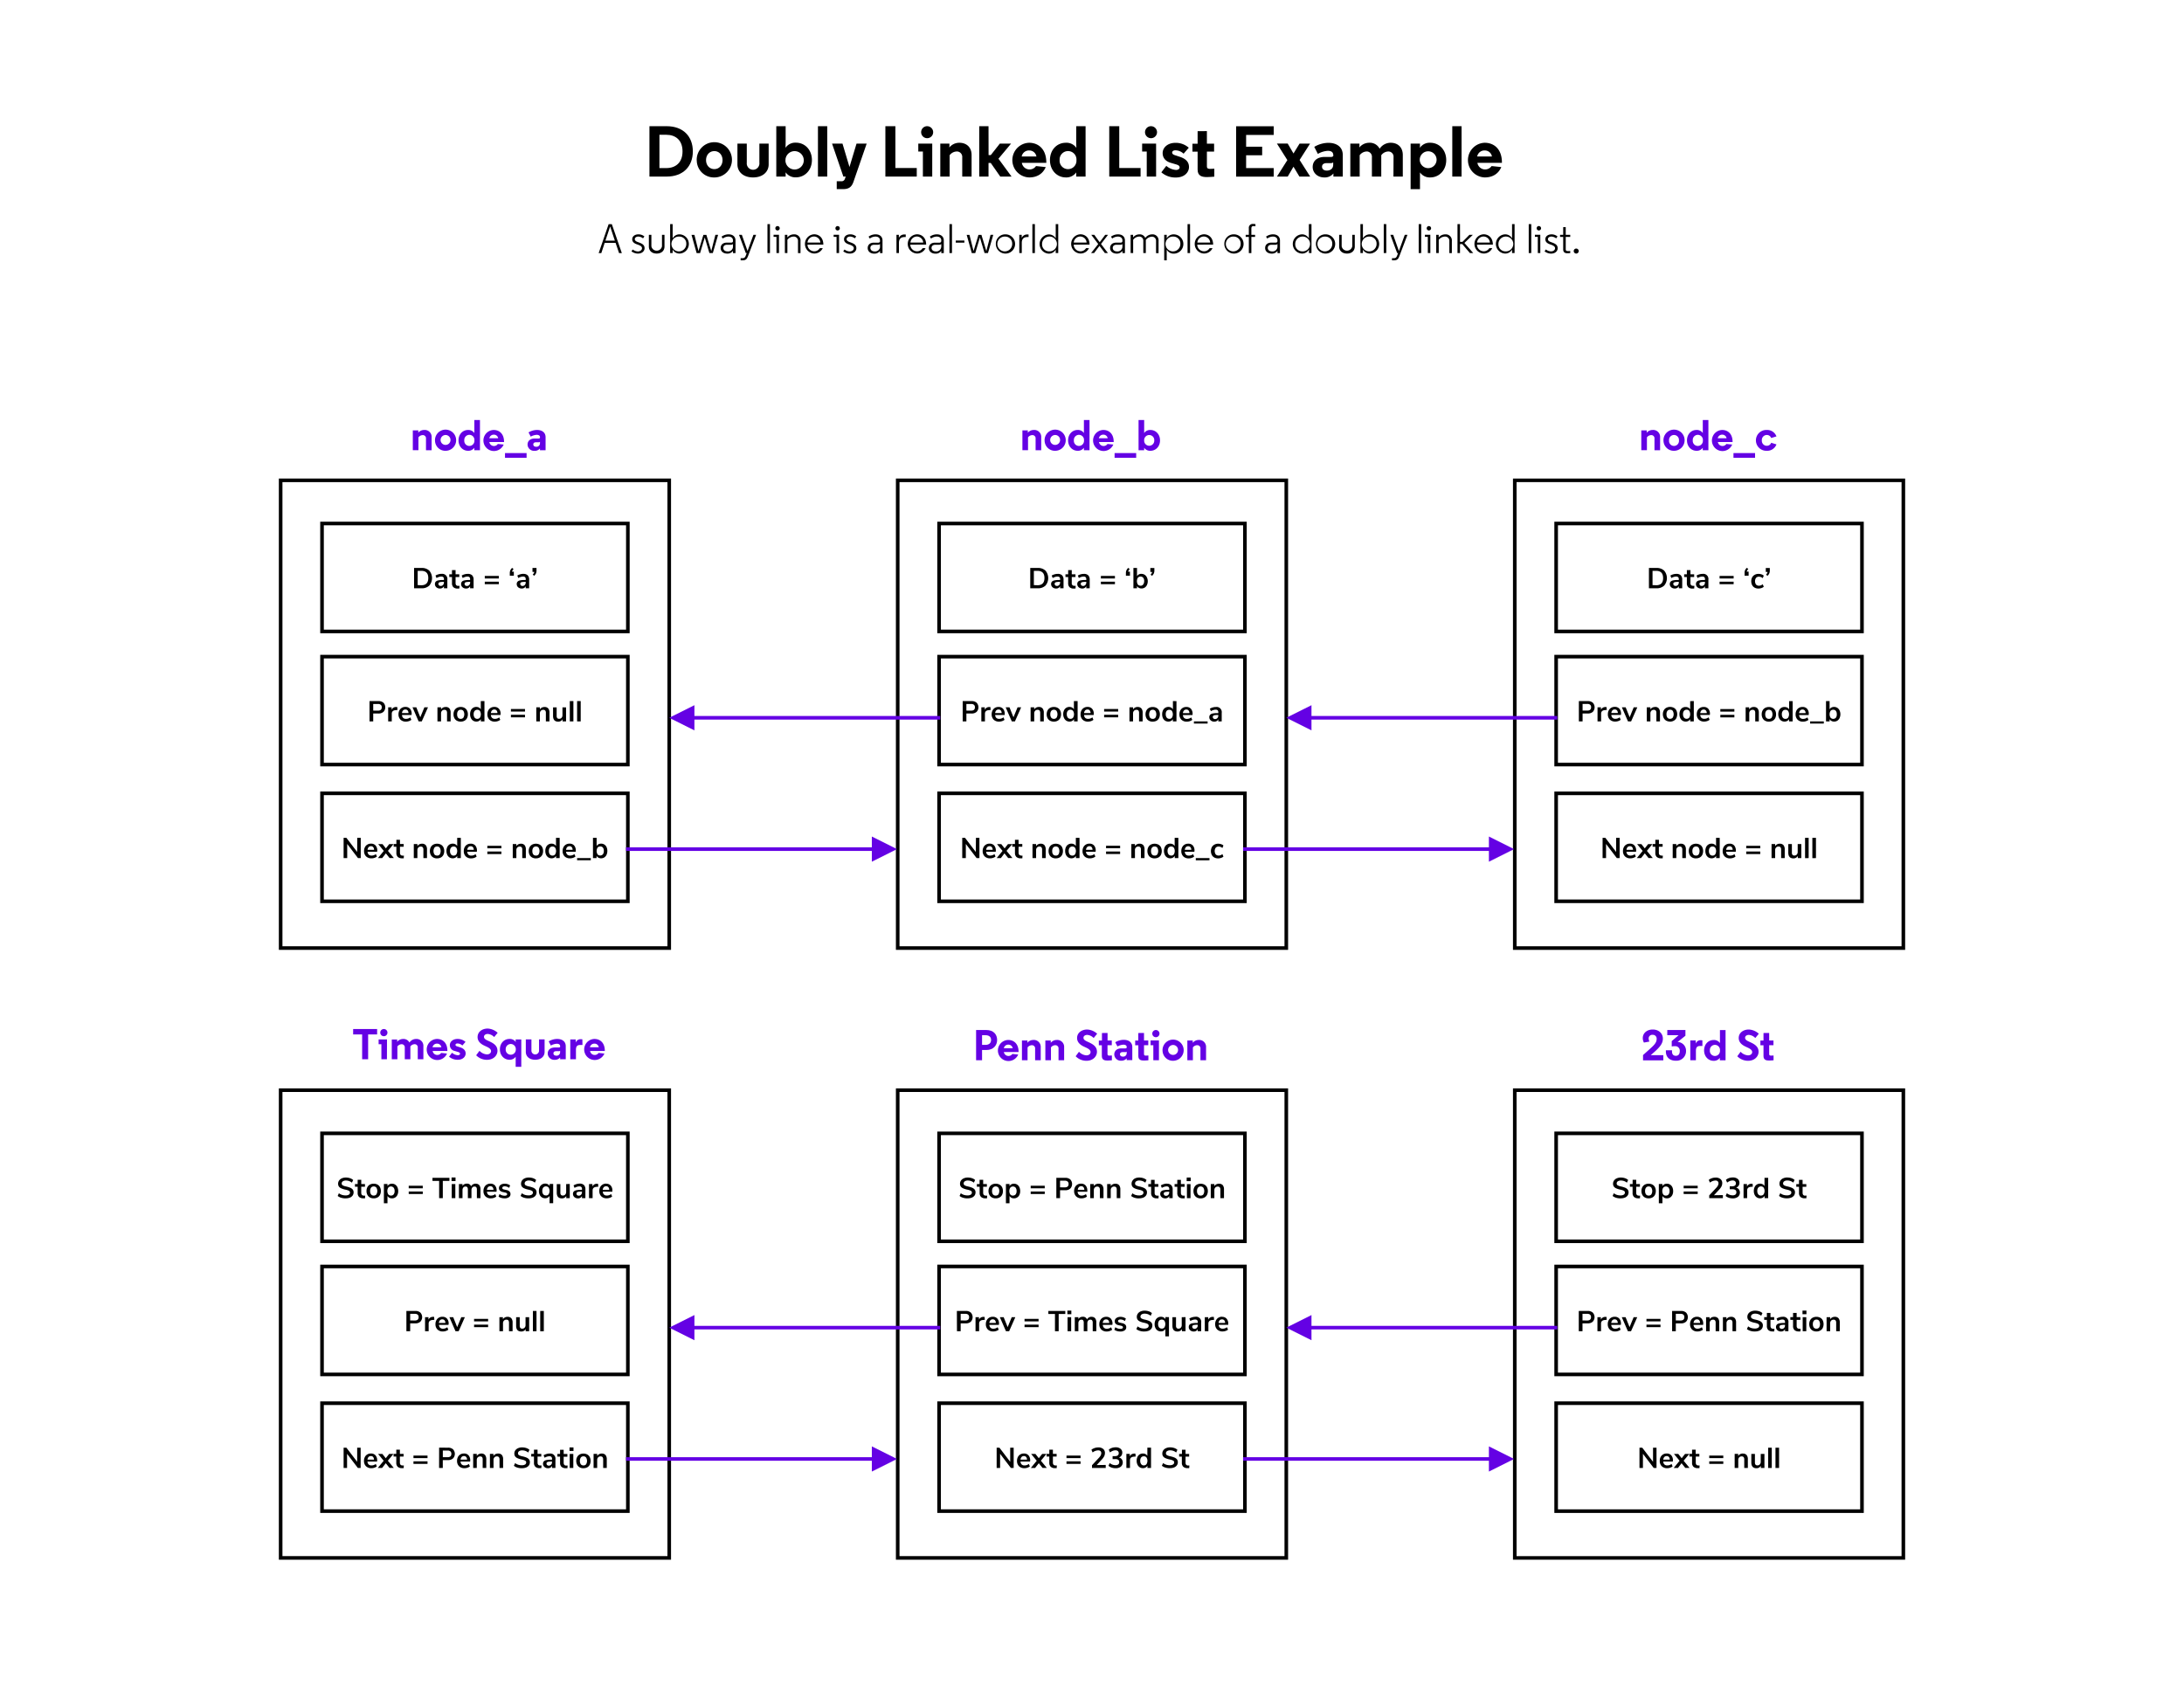 <svg id="Layer_1" data-name="Layer 1" xmlns="http://www.w3.org/2000/svg" viewBox="0 0 1214 941"><defs><style>.cls-1{fill:#6401e4;}</style></defs><path d="M230.17,315.72h4.16a5.87,5.87,0,0,1,4.29,1.48,6.41,6.41,0,0,1,0,8.31,5.87,5.87,0,0,1-4.29,1.49h-4.16Zm4,9.6c2.59,0,3.88-1.33,3.89-4s-1.29-4-3.89-4h-2v7.92ZM245.42,319a2.84,2.84,0,0,1,3.24,2.39,2.6,2.6,0,0,1,0,.88V327h-1.9v-1.2a2,2,0,0,1-.86,1,2.57,2.57,0,0,1-1.35.35,3,3,0,0,1-1.42-.32,2.65,2.65,0,0,1-1-.88,2.15,2.15,0,0,1-.37-1.25,2,2,0,0,1,.44-1.36,2.68,2.68,0,0,1,1.43-.72,12,12,0,0,1,2.4-.22h.74V322a1.59,1.59,0,0,0-.34-1.15,1.55,1.55,0,0,0-1.15-.36,4.43,4.43,0,0,0-1.3.22,6.45,6.45,0,0,0-1.34.6l-.56-1.38a6.2,6.2,0,0,1,1.59-.68,5.84,5.84,0,0,1,1.76-.28Zm-.47,6.71a1.71,1.71,0,0,0,1.31-.54,2,2,0,0,0,.5-1.38v-.34h-.29a10.21,10.21,0,0,0-1.66.1,1.54,1.54,0,0,0-.85.33.85.85,0,0,0-.26.66,1.07,1.07,0,0,0,.36.84,1.25,1.25,0,0,0,.94.31Zm9.75-.07h.73l-.09,1.48a8.65,8.65,0,0,1-.88.05,3.42,3.42,0,0,1-2.44-.76,3,3,0,0,1-.78-2.26v-3.41h-1.5v-1.5h1.5V316.9h2v2.34h2.06v1.5h-2.06v3.38c0,1,.49,1.56,1.46,1.56ZM260,319a3.37,3.37,0,0,1,2.45.8,3.42,3.42,0,0,1,.8,2.47V327H261.3v-1.2a2.08,2.08,0,0,1-.85,1,2.57,2.57,0,0,1-1.35.35,3.09,3.09,0,0,1-1.43-.32,2.74,2.74,0,0,1-1-.88,2.3,2.3,0,0,1-.36-1.25,2,2,0,0,1,.44-1.36,2.68,2.68,0,0,1,1.43-.72,12,12,0,0,1,2.39-.22h.74V322a1.59,1.59,0,0,0-.34-1.15,1.54,1.54,0,0,0-1.14-.36,4.44,4.44,0,0,0-1.31.22,6.37,6.37,0,0,0-1.33.6l-.56-1.38A6.61,6.61,0,0,1,260,319Zm-.46,6.71a1.68,1.68,0,0,0,1.3-.54,2,2,0,0,0,.5-1.38v-.34H261a10.33,10.33,0,0,0-1.67.1,1.65,1.65,0,0,0-.85.33.88.88,0,0,0-.25.66,1.11,1.11,0,0,0,.35.84,1.24,1.24,0,0,0,.9.33Zm17.74-5.57v1.41h-7.81v-1.41Zm0,3.2v1.41h-7.81v-1.41Zm8.34-5.58V320h-2.24v-1.45a3.89,3.89,0,0,1,.28-1.51,4.36,4.36,0,0,1,1-1.37l.82.64a4.08,4.08,0,0,0-.6.77,2.32,2.32,0,0,0-.27.72Zm5.26,1.24a3.37,3.37,0,0,1,2.45.8,3.42,3.42,0,0,1,.8,2.47V327h-1.91v-1.2a2.08,2.08,0,0,1-.85,1,2.57,2.57,0,0,1-1.35.35,3.09,3.09,0,0,1-1.43-.32,2.74,2.74,0,0,1-1-.88,2.3,2.3,0,0,1-.36-1.25,2,2,0,0,1,.44-1.36,2.68,2.68,0,0,1,1.43-.72,12,12,0,0,1,2.39-.22h.74V322a1.59,1.59,0,0,0-.34-1.15,1.54,1.54,0,0,0-1.14-.36,4.44,4.44,0,0,0-1.31.22,6.37,6.37,0,0,0-1.33.6l-.56-1.38a6,6,0,0,1,1.58-.68,6.17,6.17,0,0,1,1.76-.28Zm-.46,6.71a1.68,1.68,0,0,0,1.3-.54,2,2,0,0,0,.5-1.38v-.34h-.28a10.33,10.33,0,0,0-1.67.1,1.65,1.65,0,0,0-.85.33.88.88,0,0,0-.25.66,1.11,1.11,0,0,0,.35.84,1.24,1.24,0,0,0,.9.33Zm7.8-10v1.46a3.94,3.94,0,0,1-.28,1.52,4.32,4.32,0,0,1-1,1.36l-.82-.64a5,5,0,0,0,.6-.77,2.32,2.32,0,0,0,.27-.72h-1v-2.21Z"/><path d="M192.05,666.14a8,8,0,0,1-2.43-.35,5.43,5.43,0,0,1-1.92-1l.68-1.5a5.69,5.69,0,0,0,1.72.91,6.46,6.46,0,0,0,2,.29,3.32,3.32,0,0,0,1.8-.41,1.3,1.3,0,0,0,.64-1.15,1.06,1.06,0,0,0-.59-1,6.69,6.69,0,0,0-1.68-.58l-.26-.06a10.85,10.85,0,0,1-2.29-.71,3.13,3.13,0,0,1-1.33-1,2.69,2.69,0,0,1-.45-1.58,3,3,0,0,1,.55-1.78A3.53,3.53,0,0,1,190,655a5.44,5.44,0,0,1,2.29-.44,7.22,7.22,0,0,1,2.26.36,5,5,0,0,1,1.76,1l-.69,1.5a5.19,5.19,0,0,0-3.33-1.2,3,3,0,0,0-1.72.44,1.41,1.41,0,0,0-.63,1.23,1.14,1.14,0,0,0,.56,1,5.65,5.65,0,0,0,1.64.59l.26.06a14.45,14.45,0,0,1,2.32.71,3.54,3.54,0,0,1,1.36,1,2.5,2.5,0,0,1,.47,1.54,3,3,0,0,1-.54,1.77,3.4,3.4,0,0,1-1.55,1.17,6.49,6.49,0,0,1-2.39.4Zm10.21-1.52H203l-.09,1.48a8.65,8.65,0,0,1-.88,0,3.42,3.42,0,0,1-2.44-.76,3,3,0,0,1-.78-2.26v-3.41h-1.5v-1.5h1.5v-2.34h2v2.34h2.06v1.5H200.8v3.38c0,1,.49,1.56,1.46,1.56Zm5.47,1.51a4.43,4.43,0,0,1-2.11-.5,3.42,3.42,0,0,1-1.4-1.42,4.5,4.5,0,0,1-.49-2.16,4.44,4.44,0,0,1,.49-2.15,3.42,3.42,0,0,1,1.4-1.42,4.43,4.43,0,0,1,2.11-.5,4.28,4.28,0,0,1,2.1.5,3.34,3.34,0,0,1,1.39,1.42,4.44,4.44,0,0,1,.49,2.15,4.5,4.5,0,0,1-.49,2.16,3.34,3.34,0,0,1-1.39,1.42,4.28,4.28,0,0,1-2.1.5Zm0-1.55a1.81,1.81,0,0,0,1.49-.64,3.74,3.74,0,0,0,0-3.77,1.77,1.77,0,0,0-1.47-.65,1.79,1.79,0,0,0-1.48.65,2.92,2.92,0,0,0-.52,1.88,3,3,0,0,0,.51,1.89,1.79,1.79,0,0,0,1.45.64Zm10.15-6.6a3.18,3.18,0,0,1,1.8.52,3.57,3.57,0,0,1,1.23,1.44,5.19,5.19,0,0,1,.44,2.16,4.7,4.7,0,0,1-.44,2.12,3.3,3.3,0,0,1-1.23,1.41,3.26,3.26,0,0,1-1.8.5,3.09,3.09,0,0,1-1.49-.35,2.53,2.53,0,0,1-1-1v4.08h-2v-10.7h2v1.18a2.41,2.41,0,0,1,1-1,3.1,3.1,0,0,1,1.52-.36Zm-.53,6.6a1.77,1.77,0,0,0,1.47-.65,2.85,2.85,0,0,0,.53-1.83,3,3,0,0,0-.53-1.89A2,2,0,0,0,216,660l-.18.18a3.62,3.62,0,0,0,0,3.73,1.77,1.77,0,0,0,1.48.66ZM235,659.12v1.41h-7.81v-1.41Zm0,3.2v1.41h-7.81v-1.41Zm9.1,3.68v-9.58h-3.7v-1.7h9.42v1.7h-3.68V666Zm7,0v-7.82h2V666ZM251,654.54h2.21v2H251ZM264.42,658a2.45,2.45,0,0,1,2,.8,3.67,3.67,0,0,1,.66,2.42V666h-2v-4.72a2.2,2.2,0,0,0-.31-1.3,1.1,1.1,0,0,0-1-.41,1.5,1.5,0,0,0-1.25.54,2.37,2.37,0,0,0-.45,1.52V666h-2v-4.72a2.2,2.2,0,0,0-.3-1.3,1.1,1.1,0,0,0-1-.41,1.52,1.52,0,0,0-1.23.54,2.37,2.37,0,0,0-.45,1.52V666h-2v-7.82h2v1.1a2.3,2.3,0,0,1,1-1,2.94,2.94,0,0,1,1.42-.33,2.27,2.27,0,0,1,2.35,1.48,2.69,2.69,0,0,1,1.06-1.08,3,3,0,0,1,1.54-.4ZM276,662.45h-5.33a2.47,2.47,0,0,0,.66,1.61,2.22,2.22,0,0,0,1.6.53,3.78,3.78,0,0,0,2.37-.83l.57,1.38a4.45,4.45,0,0,1-1.36.72,5.25,5.25,0,0,1-1.66.27,4.14,4.14,0,0,1-3-1.09,4,4,0,0,1-1.11-3,4.45,4.45,0,0,1,.48-2.12,3.47,3.47,0,0,1,1.35-1.44,3.7,3.7,0,0,1,2-.52,3.28,3.28,0,0,1,2.56,1,4.16,4.16,0,0,1,.93,2.87Zm-3.44-3.06a1.73,1.73,0,0,0-1.29.51,2.62,2.62,0,0,0-.6,1.48h3.62a2.27,2.27,0,0,0-.48-1.48,1.59,1.59,0,0,0-1.3-.51Zm7.95,6.74a6.82,6.82,0,0,1-1.91-.26,4.27,4.27,0,0,1-1.48-.73l.56-1.4a4.77,4.77,0,0,0,2.87.92,2,2,0,0,0,1-.23.71.71,0,0,0,.36-.64.65.65,0,0,0-.24-.54,2.55,2.55,0,0,0-.89-.35l-1.28-.29a3.09,3.09,0,0,1-1.62-.79,1.92,1.92,0,0,1-.53-1.4,2.1,2.1,0,0,1,.41-1.28,2.66,2.66,0,0,1,1.14-.85,4.44,4.44,0,0,1,1.69-.31,5.15,5.15,0,0,1,1.6.26,4.39,4.39,0,0,1,1.37.72l-.56,1.36a4.06,4.06,0,0,0-2.43-.88,1.83,1.83,0,0,0-1,.24.75.75,0,0,0-.37.67.7.7,0,0,0,.23.53,1.54,1.54,0,0,0,.74.32l1.33.3a3.32,3.32,0,0,1,1.71.81,2,2,0,0,1,.55,1.45,2,2,0,0,1-.88,1.73,4,4,0,0,1-2.39.64Zm13.22,0a8,8,0,0,1-2.43-.35,5.43,5.43,0,0,1-1.92-1l.69-1.5a5.69,5.69,0,0,0,1.72.91,6.46,6.46,0,0,0,2,.29,3.41,3.41,0,0,0,1.8-.41,1.31,1.31,0,0,0,.63-1.15,1.06,1.06,0,0,0-.59-1,6.69,6.69,0,0,0-1.68-.58l-.26-.06a10.85,10.85,0,0,1-2.29-.71,3.28,3.28,0,0,1-1.33-1,2.69,2.69,0,0,1-.44-1.58,3,3,0,0,1,.54-1.78,3.55,3.55,0,0,1,1.54-1.22,5.42,5.42,0,0,1,2.28-.44,7.22,7.22,0,0,1,2.26.36,5,5,0,0,1,1.76,1l-.69,1.5a5.19,5.19,0,0,0-3.33-1.2,3,3,0,0,0-1.72.44,1.41,1.41,0,0,0-.63,1.23,1.14,1.14,0,0,0,.56,1,5.71,5.71,0,0,0,1.65.59l.26.06a13.4,13.4,0,0,1,2.31.71,3.54,3.54,0,0,1,1.36,1,2.5,2.5,0,0,1,.47,1.54,3,3,0,0,1-.54,1.77,3.4,3.4,0,0,1-1.55,1.17,6.49,6.49,0,0,1-2.39.4Zm13.76-8v10.7h-2v-4.11a2.53,2.53,0,0,1-1,1,3.09,3.09,0,0,1-1.49.36,3.23,3.23,0,0,1-3-1.91,4.7,4.7,0,0,1-.44-2.12,4.89,4.89,0,0,1,.44-2.16,3.31,3.31,0,0,1,1.23-1.44,3.18,3.18,0,0,1,1.8-.52,3,3,0,0,1,1.51.36,2.53,2.53,0,0,1,1,1v-1.18Zm-4,6.4a1.78,1.78,0,0,0,1.47-.66,3.62,3.62,0,0,0,0-3.73,2,2,0,0,0-2.82-.18l-.18.18a3,3,0,0,0-.52,1.89,2.84,2.84,0,0,0,.52,1.83,1.82,1.82,0,0,0,1.49.65Zm13.22-6.4V666h-1.95v-1.2a2.53,2.53,0,0,1-1,1,2.75,2.75,0,0,1-1.4.35q-2.88,0-2.88-3.23V658.2h2v4.73a1.85,1.85,0,0,0,.33,1.23,1.3,1.3,0,0,0,1.06.4,1.72,1.72,0,0,0,1.33-.55,2.06,2.06,0,0,0,.51-1.46V658.2Zm5.44-.2a3.37,3.37,0,0,1,2.45.8,3.42,3.42,0,0,1,.8,2.47V666h-1.91v-1.2a2.08,2.08,0,0,1-.85,1,2.58,2.58,0,0,1-1.36.35,3.31,3.31,0,0,1-1.42-.32,2.65,2.65,0,0,1-1-.88,2.31,2.31,0,0,1-.37-1.25,2,2,0,0,1,.44-1.36,2.71,2.71,0,0,1,1.44-.72,12,12,0,0,1,2.39-.22h.74V661a1.59,1.59,0,0,0-.34-1.15,1.55,1.55,0,0,0-1.15-.36,4.43,4.43,0,0,0-1.3.22,6.45,6.45,0,0,0-1.34.6l-.56-1.38a7.14,7.14,0,0,1,3.35-1Zm-.47,6.71a1.71,1.71,0,0,0,1.31-.54,2,2,0,0,0,.5-1.38v-.34h-.29a10.21,10.21,0,0,0-1.66.1,1.65,1.65,0,0,0-.85.33.88.88,0,0,0-.25.66,1.1,1.1,0,0,0,.35.84A1.26,1.26,0,0,0,321.68,664.64Zm10.9-5-1.17.11c-1.32.14-2,.81-2,2V666h-2v-7.82h1.9v1.37a2.65,2.65,0,0,1,2.51-1.53h.61Z"/><path d="M336.91,658a3.25,3.25,0,0,1,2.55,1,4.1,4.1,0,0,1,.94,2.87v.56h-5.33a2.42,2.42,0,0,0,.66,1.61,2.22,2.22,0,0,0,1.6.53,3.78,3.78,0,0,0,2.37-.83l.57,1.38a4.5,4.5,0,0,1-1.37.72,5.14,5.14,0,0,1-1.65.27,4.14,4.14,0,0,1-3-1.09,4,4,0,0,1-1.12-3,4.45,4.45,0,0,1,.48-2.12,3.49,3.49,0,0,1,1.36-1.44,3.7,3.7,0,0,1,2-.52Zm0,1.41a1.73,1.73,0,0,0-1.29.51,2.62,2.62,0,0,0-.6,1.48h3.62a2.27,2.27,0,0,0-.48-1.48,1.62,1.62,0,0,0-1.16-.53Z"/><path d="M572.68,315.72h4.16a5.9,5.9,0,0,1,4.3,1.48,6.43,6.43,0,0,1,0,8.31,5.91,5.91,0,0,1-4.3,1.49h-4.16Zm4,9.6c2.59,0,3.88-1.33,3.89-4s-1.29-4-3.89-4h-2v7.92ZM587.93,319a3.37,3.37,0,0,1,2.45.8,3.42,3.42,0,0,1,.8,2.47V327h-1.91v-1.2a2.08,2.08,0,0,1-.85,1,2.58,2.58,0,0,1-1.36.35,3.17,3.17,0,0,1-1.42-.32,2.65,2.65,0,0,1-1-.88,2.31,2.31,0,0,1-.37-1.25,2,2,0,0,1,.44-1.36,2.71,2.71,0,0,1,1.44-.72,12,12,0,0,1,2.39-.22h.74V322a1.59,1.59,0,0,0-.34-1.15,1.55,1.55,0,0,0-1.15-.36,4.43,4.43,0,0,0-1.3.22,6.45,6.45,0,0,0-1.34.6l-.56-1.38a6.2,6.2,0,0,1,1.59-.68A6.12,6.12,0,0,1,587.93,319Zm-.47,6.71a1.71,1.71,0,0,0,1.31-.54,2,2,0,0,0,.5-1.38v-.34H589a10.21,10.21,0,0,0-1.66.1,1.65,1.65,0,0,0-.85.33.88.88,0,0,0-.25.66,1.1,1.1,0,0,0,.35.84,1.26,1.26,0,0,0,.87.31Zm9.75-.07h.73l-.09,1.48a8.65,8.65,0,0,1-.88.05,3.35,3.35,0,0,1-2.43-.76,3,3,0,0,1-.79-2.26v-3.41h-1.5v-1.5h1.5V316.9h2v2.34h2.07v1.5h-2.07v3.38a1.32,1.32,0,0,0,1.46,1.5Zm5.26-6.64a3.37,3.37,0,0,1,2.45.8,3.42,3.42,0,0,1,.8,2.47V327h-1.9v-1.2a2.26,2.26,0,0,1-.86,1,2.57,2.57,0,0,1-1.35.35,3.39,3.39,0,0,1-1.43-.32,2.57,2.57,0,0,1-1-.88,2.15,2.15,0,0,1-.37-1.25,2,2,0,0,1,.44-1.36,2.68,2.68,0,0,1,1.43-.72,12,12,0,0,1,2.39-.22h.75V322a1.6,1.6,0,0,0-.35-1.15,1.54,1.54,0,0,0-1.14-.36,4.44,4.44,0,0,0-1.31.22,6.37,6.37,0,0,0-1.33.6l-.56-1.38a6.61,6.61,0,0,1,3.34-.93Zm-.46,6.71a1.68,1.68,0,0,0,1.3-.54,1.9,1.9,0,0,0,.51-1.38v-.34h-.29a10.33,10.33,0,0,0-1.67.1,1.59,1.59,0,0,0-.84.33.85.85,0,0,0-.26.66,1.11,1.11,0,0,0,.35.84,1.31,1.31,0,0,0,.89.31Zm17.74-5.57v1.41h-7.81v-1.41Zm0,3.2v1.41h-7.81v-1.41Zm8.34-5.58V320h-2.24v-1.45a3.73,3.73,0,0,1,.29-1.51,4.36,4.36,0,0,1,1-1.37l.82.64a3.66,3.66,0,0,0-.59.77,2.12,2.12,0,0,0-.28.72Zm6.4,1.24a3.23,3.23,0,0,1,3,1.91A4.88,4.88,0,0,1,638,323a5.14,5.14,0,0,1-.44,2.15,3.46,3.46,0,0,1-1.23,1.45,3.27,3.27,0,0,1-1.8.51,3,3,0,0,1-1.51-.37,2.53,2.53,0,0,1-1-1V327h-2V315.72h2v4.59a2.53,2.53,0,0,1,1-1,3.09,3.09,0,0,1,1.49-.35Zm-.53,6.6a1.76,1.76,0,0,0,1.47-.68A3,3,0,0,0,636,323a2.8,2.8,0,0,0-.52-1.84,2,2,0,0,0-2.82-.18l-.18.18a3.64,3.64,0,0,0,0,3.74,1.8,1.8,0,0,0,1.48.66Zm7.71-9.86v1.46a3.77,3.77,0,0,1-.29,1.52,4.21,4.21,0,0,1-1,1.36l-.82-.64a4,4,0,0,0,.59-.77,2.34,2.34,0,0,0,.28-.72h-1v-2.21Z"/><path d="M537.74,666.14a8,8,0,0,1-2.43-.35,5.43,5.43,0,0,1-1.92-1l.69-1.5a5.69,5.69,0,0,0,1.72.91,6.46,6.46,0,0,0,2,.29,3.32,3.32,0,0,0,1.8-.41,1.31,1.31,0,0,0,.63-1.15,1.07,1.07,0,0,0-.58-1,6.69,6.69,0,0,0-1.68-.58l-.27-.06a10.76,10.76,0,0,1-2.28-.71,3.07,3.07,0,0,1-1.33-1,2.69,2.69,0,0,1-.45-1.58,3,3,0,0,1,.54-1.78,3.62,3.62,0,0,1,1.54-1.22,5.44,5.44,0,0,1,2.29-.44,7.21,7.21,0,0,1,2.25.36,4.68,4.68,0,0,1,1.76,1l-.68,1.5a5.25,5.25,0,0,0-3.33-1.2,3,3,0,0,0-1.72.44,1.41,1.41,0,0,0-.63,1.23,1.12,1.12,0,0,0,.56,1,5.65,5.65,0,0,0,1.64.59l.26.06a13.4,13.4,0,0,1,2.31.71,3.54,3.54,0,0,1,1.36,1,2.42,2.42,0,0,1,.47,1.54,3,3,0,0,1-.53,1.77,3.52,3.52,0,0,1-1.55,1.17,6.55,6.55,0,0,1-2.4.4ZM548,664.62h.74l-.1,1.48a6.49,6.49,0,0,1-.88,0,3.35,3.35,0,0,1-2.43-.76,3,3,0,0,1-.78-2.26v-3.41H543v-1.5h1.51v-2.34h2v2.34h2.06v1.5H546.5v3.38c0,1,.48,1.56,1.45,1.56Zm5.47,1.51a4.28,4.28,0,0,1-2.1-.5,3.42,3.42,0,0,1-1.4-1.42,4.63,4.63,0,0,1-.5-2.16,4.45,4.45,0,0,1,.5-2.15,3.42,3.42,0,0,1,1.4-1.42,4.66,4.66,0,0,1,4.21,0A3.4,3.4,0,0,1,557,659.9a4.44,4.44,0,0,1,.49,2.15,4.5,4.5,0,0,1-.49,2.16,3.4,3.4,0,0,1-1.39,1.42,4.37,4.37,0,0,1-2.16.5Zm0-1.55a1.84,1.84,0,0,0,1.49-.64,3.74,3.74,0,0,0,0-3.77,2,2,0,0,0-2.82-.18l-.18.18a3,3,0,0,0-.52,1.88,3,3,0,0,0,.52,1.89,1.79,1.79,0,0,0,1.45.64Zm10.14-6.6a3.18,3.18,0,0,1,1.8.52,3.31,3.31,0,0,1,1.23,1.44,4.89,4.89,0,0,1,.44,2.16,4.7,4.7,0,0,1-.44,2.12,3.23,3.23,0,0,1-3,1.91,3.09,3.09,0,0,1-1.49-.35,2.53,2.53,0,0,1-1-1v4.08h-2v-10.7h2v1.18a2.53,2.53,0,0,1,1-1,3,3,0,0,1,1.51-.36Zm-.53,6.6a1.86,1.86,0,0,0,1.48-.65,2.84,2.84,0,0,0,.52-1.83,3,3,0,0,0-.52-1.89,2,2,0,0,0-2.82-.18l-.18.18a3.62,3.62,0,0,0,0,3.73,1.8,1.8,0,0,0,1.48.66Zm17.65-5.46v1.41h-7.81v-1.41Zm0,3.2v1.41h-7.81v-1.41Zm6.45-7.6h4.93a4.08,4.08,0,0,1,2.81.9,3.69,3.69,0,0,1,0,5.08,4,4,0,0,1-2.81.92h-2.87V666h-2.06Zm4.67,5.31c1.42,0,2.13-.62,2.13-1.85a1.75,1.75,0,0,0-.53-1.4,2.36,2.36,0,0,0-1.6-.46h-2.61V660Zm12.58,2.42H599a2.36,2.36,0,0,0,.66,1.61,2.22,2.22,0,0,0,1.6.53,3.75,3.75,0,0,0,2.36-.83l.58,1.38a4.5,4.5,0,0,1-1.37.72,5.14,5.14,0,0,1-1.65.27,4.15,4.15,0,0,1-3-1.09,4,4,0,0,1-1.11-3,4.45,4.45,0,0,1,.48-2.12,3.47,3.47,0,0,1,1.35-1.44,3.72,3.72,0,0,1,2-.52,3.25,3.25,0,0,1,2.55,1,4.1,4.1,0,0,1,.94,2.87ZM601,659.39a1.7,1.7,0,0,0-1.29.51,2.44,2.44,0,0,0-.6,1.48h3.62a2.41,2.41,0,0,0-.48-1.48,1.56,1.56,0,0,0-1.25-.51ZM610.6,658a2.64,2.64,0,0,1,2.1.8,3.68,3.68,0,0,1,.69,2.42V666h-2v-4.69A2.11,2.11,0,0,0,611,660a1.37,1.37,0,0,0-1.08-.41,1.82,1.82,0,0,0-1.38.54,2,2,0,0,0-.52,1.46V666h-2v-7.82h2v1.16a2.78,2.78,0,0,1,1.07-1,3.21,3.21,0,0,1,1.52-.36Zm9.36,0a2.64,2.64,0,0,1,2.1.8,3.68,3.68,0,0,1,.69,2.42V666h-2v-4.69a2.09,2.09,0,0,0-.35-1.33,1.37,1.37,0,0,0-1.08-.41,1.82,1.82,0,0,0-1.38.54,2,2,0,0,0-.52,1.46V666h-2v-7.82h2v1.16a2.78,2.78,0,0,1,1.07-1A3.21,3.21,0,0,1,620,658Zm13.16,8.16a8,8,0,0,1-2.44-.35,5.78,5.78,0,0,1-1.92-1l.69-1.5a5.69,5.69,0,0,0,1.72.91,6.46,6.46,0,0,0,2,.29,3.32,3.32,0,0,0,1.8-.41,1.31,1.31,0,0,0,.63-1.15,1.07,1.07,0,0,0-.58-1,6.69,6.69,0,0,0-1.68-.58l-.26-.06a10.85,10.85,0,0,1-2.29-.71,3.07,3.07,0,0,1-1.33-1A2.69,2.69,0,0,1,629,658a3,3,0,0,1,.55-1.78A3.55,3.55,0,0,1,631,655a5.44,5.44,0,0,1,2.29-.44,7.22,7.22,0,0,1,2.26.36,5,5,0,0,1,1.76,1l-.69,1.5a5.19,5.19,0,0,0-3.33-1.2,3,3,0,0,0-1.72.44,1.41,1.41,0,0,0-.63,1.23,1.12,1.12,0,0,0,.56,1,5.65,5.65,0,0,0,1.64.59l.26.06a13.4,13.4,0,0,1,2.31.71,3.47,3.47,0,0,1,1.36,1,2.43,2.43,0,0,1,.48,1.54,3,3,0,0,1-.54,1.77,3.4,3.4,0,0,1-1.55,1.17,6.49,6.49,0,0,1-2.39.4Zm10.2-1.52h.74l-.1,1.48a6.49,6.49,0,0,1-.88,0,3.39,3.39,0,0,1-2.43-.76,3,3,0,0,1-.78-2.26v-3.41H638.3v-1.5h1.51v-2.34h2v2.34h2.06v1.5h-2.06v3.38c0,1,.48,1.56,1.45,1.56Zm5.27-6.64a3.37,3.37,0,0,1,2.45.8,3.42,3.42,0,0,1,.8,2.47V666h-1.91v-1.2a2.08,2.08,0,0,1-.85,1,2.58,2.58,0,0,1-1.36.35,3.31,3.31,0,0,1-1.42-.32,2.65,2.65,0,0,1-1-.88,2.31,2.31,0,0,1-.37-1.25,2,2,0,0,1,.44-1.36,2.71,2.71,0,0,1,1.44-.72,12,12,0,0,1,2.39-.22h.74V661a1.59,1.59,0,0,0-.34-1.15,1.55,1.55,0,0,0-1.15-.36,4.43,4.43,0,0,0-1.3.22,6.45,6.45,0,0,0-1.34.6l-.56-1.38a7.14,7.14,0,0,1,3.35-1Zm-.47,6.71a1.71,1.71,0,0,0,1.31-.54,2,2,0,0,0,.5-1.38v-.34h-.29a10.21,10.21,0,0,0-1.66.1,1.65,1.65,0,0,0-.85.33.88.88,0,0,0-.25.66,1.1,1.1,0,0,0,.35.84,1.26,1.26,0,0,0,.89.33Zm9.75-.07h.73l-.09,1.48a8.65,8.65,0,0,1-.88,0,3.35,3.35,0,0,1-2.43-.76,3,3,0,0,1-.79-2.26v-3.41h-1.5v-1.5h1.5v-2.34h2v2.34h2.07v1.5h-2.07v3.38c0,1,.49,1.56,1.46,1.56Zm1.9,1.38v-7.82h2V666Zm-.11-11.46h2.21v2H659.6Zm7.74,11.59a4.28,4.28,0,0,1-2.1-.5,3.42,3.42,0,0,1-1.4-1.42,4.63,4.63,0,0,1-.5-2.16,4.45,4.45,0,0,1,.5-2.15,3.42,3.42,0,0,1,1.4-1.42,4.66,4.66,0,0,1,4.21,0,3.4,3.4,0,0,1,1.39,1.42,4.44,4.44,0,0,1,.49,2.15,4.5,4.5,0,0,1-.49,2.16,3.4,3.4,0,0,1-1.39,1.42,4.33,4.33,0,0,1-2.17.5Zm0-1.55a1.84,1.84,0,0,0,1.49-.64,3.74,3.74,0,0,0,0-3.77,2,2,0,0,0-2.82-.18c-.07.06-.12.12-.18.18a3,3,0,0,0-.52,1.88,3,3,0,0,0,.52,1.89,1.82,1.82,0,0,0,1.44.64Zm10.19-6.6a2.64,2.64,0,0,1,2.1.8,3.73,3.73,0,0,1,.68,2.42V666h-2v-4.69A2,2,0,0,0,678,660a1.37,1.37,0,0,0-1.08-.41,1.78,1.78,0,0,0-1.38.54,2,2,0,0,0-.52,1.46V666h-2v-7.82h2v1.16a2.71,2.71,0,0,1,1.07-1,3.1,3.1,0,0,1,1.52-.36Z"/><path d="M916.58,315.72h4.16a5.9,5.9,0,0,1,4.3,1.48,6.41,6.41,0,0,1,0,8.31,5.91,5.91,0,0,1-4.3,1.49h-4.16Zm4,9.6c2.59,0,3.89-1.33,3.88-4s-1.3-4-3.88-4h-2v7.92ZM931.83,319a3.37,3.37,0,0,1,2.45.8,3.42,3.42,0,0,1,.8,2.47V327h-1.9v-1.2a2.26,2.26,0,0,1-.86,1,2.57,2.57,0,0,1-1.35.35,3.39,3.39,0,0,1-1.43-.32,2.57,2.57,0,0,1-1-.88,2.15,2.15,0,0,1-.37-1.25,2,2,0,0,1,.44-1.36,2.68,2.68,0,0,1,1.43-.72,12,12,0,0,1,2.39-.22h.75V322a1.6,1.6,0,0,0-.35-1.15,1.54,1.54,0,0,0-1.14-.36,4.44,4.44,0,0,0-1.31.22,6.37,6.37,0,0,0-1.33.6l-.56-1.38a6.61,6.61,0,0,1,3.34-.93Zm-.46,6.71a1.68,1.68,0,0,0,1.3-.54,1.9,1.9,0,0,0,.51-1.38v-.34h-.29a10.33,10.33,0,0,0-1.67.1,1.59,1.59,0,0,0-.84.33.85.85,0,0,0-.26.66,1.11,1.11,0,0,0,.35.84,1.24,1.24,0,0,0,.9.31Zm9.74-.07h.74l-.1,1.48a6.49,6.49,0,0,1-.88.05,3.35,3.35,0,0,1-2.43-.76,3,3,0,0,1-.78-2.26v-3.41h-1.51v-1.5h1.51V316.9h2v2.34h2.06v1.5h-2.06v3.38a1.31,1.31,0,0,0,1.45,1.5Zm5.27-6.64a2.84,2.84,0,0,1,3.24,2.39,2.6,2.6,0,0,1,0,.88V327h-1.9v-1.2a2,2,0,0,1-.86,1,2.57,2.57,0,0,1-1.35.35,3,3,0,0,1-1.42-.32,2.65,2.65,0,0,1-1-.88,2.15,2.15,0,0,1-.37-1.25,2,2,0,0,1,.44-1.36,2.68,2.68,0,0,1,1.43-.72,12,12,0,0,1,2.4-.22h.74V322a1.59,1.59,0,0,0-.34-1.15,1.55,1.55,0,0,0-1.15-.36,4.43,4.43,0,0,0-1.3.22,6.45,6.45,0,0,0-1.34.6l-.56-1.38a6.2,6.2,0,0,1,1.59-.68,6.12,6.12,0,0,1,1.75-.25Zm-.47,6.71a1.71,1.71,0,0,0,1.31-.54,2,2,0,0,0,.5-1.38v-.34h-.29a10.21,10.21,0,0,0-1.66.1,1.54,1.54,0,0,0-.85.33.85.85,0,0,0-.26.66,1.07,1.07,0,0,0,.36.84,1.2,1.2,0,0,0,.89.31Zm17.75-5.57v1.41h-7.81v-1.41Zm0,3.2v1.41h-7.81v-1.41Zm8.33-5.58V320h-2.24v-1.45A3.87,3.87,0,0,1,970,317a4.36,4.36,0,0,1,1-1.37l.81.64a4.91,4.91,0,0,0-.59.77,1.85,1.85,0,0,0-.27.72Zm5.47,9.39a4.29,4.29,0,0,1-2.13-.5,3.37,3.37,0,0,1-1.39-1.41,4.87,4.87,0,0,1,0-4.28,3.48,3.48,0,0,1,1.43-1.44,4.21,4.21,0,0,1,2.14-.52,5,5,0,0,1,1.63.27,3.33,3.33,0,0,1,1.27.71l-.58,1.41a3.94,3.94,0,0,0-1-.61,3,3,0,0,0-1.1-.21,2.1,2.1,0,0,0-1.62.65,3.3,3.3,0,0,0,0,3.71,2.1,2.1,0,0,0,1.62.65,3,3,0,0,0,1.1-.21,3.94,3.94,0,0,0,1-.61l.58,1.4a3.51,3.51,0,0,1-1.31.72,5.26,5.26,0,0,1-1.67.27Zm6.31-11.41v1.46a3.77,3.77,0,0,1-.29,1.52,4.21,4.21,0,0,1-1,1.36l-.81-.64a5.42,5.42,0,0,0,.59-.77,2.32,2.32,0,0,0,.27-.72h-1v-2.21Z"/><path d="M900.74,666.14a8,8,0,0,1-2.44-.35,5.78,5.78,0,0,1-1.92-1l.69-1.5a5.69,5.69,0,0,0,1.72.91,6.46,6.46,0,0,0,2,.29,3.32,3.32,0,0,0,1.8-.41,1.31,1.31,0,0,0,.63-1.15,1.07,1.07,0,0,0-.58-1,6.69,6.69,0,0,0-1.68-.58l-.26-.06a10.85,10.85,0,0,1-2.29-.71,3.07,3.07,0,0,1-1.33-1,2.69,2.69,0,0,1-.45-1.58,3,3,0,0,1,.55-1.78,3.58,3.58,0,0,1,1.53-1.22,5.44,5.44,0,0,1,2.29-.44,7.22,7.22,0,0,1,2.26.36,5,5,0,0,1,1.76,1l-.69,1.5a5.19,5.19,0,0,0-3.33-1.2,3,3,0,0,0-1.72.44,1.41,1.41,0,0,0-.63,1.23,1.12,1.12,0,0,0,.56,1,5.65,5.65,0,0,0,1.64.59l.26.06a13.4,13.4,0,0,1,2.31.71,3.47,3.47,0,0,1,1.36,1,2.43,2.43,0,0,1,.48,1.54,3,3,0,0,1-.54,1.77,3.4,3.4,0,0,1-1.55,1.17,6.49,6.49,0,0,1-2.39.4Zm10.2-1.52h.74l-.1,1.48a6.49,6.49,0,0,1-.88,0,3.39,3.39,0,0,1-2.43-.76,3,3,0,0,1-.78-2.26v-3.41H906v-1.5h1.51v-2.34h2v2.34h2.06v1.5h-2.06v3.38c0,1,.48,1.56,1.45,1.56Zm5.48,1.51a4.32,4.32,0,0,1-2.11-.5,3.42,3.42,0,0,1-1.4-1.42,4.5,4.5,0,0,1-.49-2.16,4.44,4.44,0,0,1,.49-2.15,3.42,3.42,0,0,1,1.4-1.42,4.66,4.66,0,0,1,4.21,0,3.34,3.34,0,0,1,1.39,1.42,4.44,4.44,0,0,1,.49,2.15,4.5,4.5,0,0,1-.49,2.16,3.34,3.34,0,0,1-1.39,1.42A4.28,4.28,0,0,1,916.42,666.13Zm0-1.55a1.81,1.81,0,0,0,1.49-.64,3.74,3.74,0,0,0,0-3.77,1.77,1.77,0,0,0-1.47-.65,1.79,1.79,0,0,0-1.48.65,2.92,2.92,0,0,0-.52,1.88,3,3,0,0,0,.51,1.89,1.79,1.79,0,0,0,1.45.64Zm10.14-6.6a3.18,3.18,0,0,1,1.8.52,3.4,3.4,0,0,1,1.24,1.44,5.19,5.19,0,0,1,.44,2.16,4.7,4.7,0,0,1-.44,2.12,3.43,3.43,0,0,1-1.23,1.41,3.3,3.3,0,0,1-1.81.5,3.07,3.07,0,0,1-1.48-.35,2.53,2.53,0,0,1-1-1v4.08h-2v-10.7h2v1.18a2.41,2.41,0,0,1,1-1,3,3,0,0,1,1.51-.36Zm-.52,6.6a1.77,1.77,0,0,0,1.47-.65,2.85,2.85,0,0,0,.53-1.83,3,3,0,0,0-.53-1.89,2,2,0,0,0-2.82-.18l-.18.18a3.62,3.62,0,0,0,0,3.73,1.77,1.77,0,0,0,1.48.66Zm17.64-5.46v1.41h-7.8v-1.41Zm0,3.2v1.41h-7.8v-1.41Zm14,2V666h-7.59v-1.52l3.84-4.13a6.3,6.3,0,0,0,1-1.35,2.6,2.6,0,0,0,.31-1.22,1.48,1.48,0,0,0-.44-1.16,1.81,1.81,0,0,0-1.29-.4,5,5,0,0,0-3,1.17l-.69-1.5a4.92,4.92,0,0,1,1.72-.95,6.26,6.26,0,0,1,2.1-.36,4,4,0,0,1,2.69.83,2.79,2.79,0,0,1,1,2.24,4.29,4.29,0,0,1-.41,1.83,8,8,0,0,1-1.41,1.91l-2.77,3Zm7.41-4.13a2.63,2.63,0,0,1,1.52,1,3.09,3.09,0,0,1-.54,4.09,4.6,4.6,0,0,1-2.94.86,7,7,0,0,1-2.18-.35,5.3,5.3,0,0,1-1.74-1l.69-1.51a5,5,0,0,0,3.15,1.17,2.51,2.51,0,0,0,1.6-.42,1.54,1.54,0,0,0,.53-1.29,1.49,1.49,0,0,0-.53-1.26,2.78,2.78,0,0,0-1.66-.41H961.5v-1.63h1.22q2.19,0,2.19-1.65a1.55,1.55,0,0,0-.47-1.18,2,2,0,0,0-1.34-.42,4.25,4.25,0,0,0-1.53.3,6.31,6.31,0,0,0-1.51.87l-.69-1.5a4.8,4.8,0,0,1,1.72-1,6.49,6.49,0,0,1,2.14-.35,4.16,4.16,0,0,1,2.66.8,2.68,2.68,0,0,1,1,2.19,3,3,0,0,1-.49,1.64,2.58,2.58,0,0,1-1.3,1Zm9.24-.56-1.16.11c-1.33.14-2,.81-2,2V666h-2v-7.82h1.91v1.37a2.64,2.64,0,0,1,2.51-1.53h.61Zm8.53-4.93V666h-2v-1.26a2.67,2.67,0,0,1-1,1,3,3,0,0,1-1.51.37,3.27,3.27,0,0,1-1.8-.51,3.46,3.46,0,0,1-1.23-1.45,4.82,4.82,0,0,1-.44-2.15,4.77,4.77,0,0,1,.44-2.13,3.23,3.23,0,0,1,3-1.91,3,3,0,0,1,1.5.36,2.3,2.3,0,0,1,1,1v-4.61Zm-4,9.86a1.8,1.8,0,0,0,1.48-.66,3.64,3.64,0,0,0,0-3.74,2,2,0,0,0-2.82-.18l-.18.18a2.75,2.75,0,0,0-.53,1.84,2.87,2.87,0,0,0,.53,1.88,1.77,1.77,0,0,0,1.51.7Zm14.38,1.56a8,8,0,0,1-2.43-.35,5.43,5.43,0,0,1-1.92-1l.69-1.5a5.69,5.69,0,0,0,1.72.91,6.46,6.46,0,0,0,2,.29,3.32,3.32,0,0,0,1.8-.41,1.31,1.31,0,0,0,.63-1.15,1.07,1.07,0,0,0-.58-1,6.69,6.69,0,0,0-1.68-.58l-.27-.06a10.85,10.85,0,0,1-2.29-.71,3.1,3.1,0,0,1-1.32-1,2.69,2.69,0,0,1-.45-1.58,3,3,0,0,1,.54-1.78,3.55,3.55,0,0,1,1.54-1.22,5.44,5.44,0,0,1,2.29-.44,7.21,7.21,0,0,1,2.25.36,4.82,4.82,0,0,1,1.76,1l-.69,1.5a5.17,5.17,0,0,0-3.32-1.2,3,3,0,0,0-1.72.44,1.42,1.42,0,0,0-.64,1.23,1.14,1.14,0,0,0,.56,1,5.71,5.71,0,0,0,1.65.59l.26.06a13.4,13.4,0,0,1,2.31.71,3.54,3.54,0,0,1,1.36,1,2.5,2.5,0,0,1,.47,1.54,3.09,3.09,0,0,1-.53,1.77,3.48,3.48,0,0,1-1.56,1.17,6.49,6.49,0,0,1-2.39.4Zm10.21-1.52h.74l-.1,1.48a6.49,6.49,0,0,1-.88,0,3.35,3.35,0,0,1-2.43-.76,3,3,0,0,1-.79-2.26V659.7h-1.5v-1.5h1.5v-2.34h2v2.34h2.07v1.5H1002v3.38c0,1,.49,1.56,1.46,1.56Z"/><path d="M205.4,389.72h4.93a4.08,4.08,0,0,1,2.81.9,3.69,3.69,0,0,1,0,5.08,4,4,0,0,1-2.81.92h-2.87V401H205.4Zm4.67,5.31c1.42,0,2.13-.62,2.13-1.85a1.75,1.75,0,0,0-.53-1.4,2.36,2.36,0,0,0-1.6-.46h-2.61V395Zm10.87-.38-1.17.11c-1.32.14-2,.81-2,2V401h-2v-7.82h1.91v1.37A2.63,2.63,0,0,1,220.2,393h.61Zm7.84,2.8h-5.33a2.41,2.41,0,0,0,.65,1.61,2.22,2.22,0,0,0,1.6.53,3.78,3.78,0,0,0,2.37-.83l.58,1.38a4.5,4.5,0,0,1-1.37.72,5.25,5.25,0,0,1-1.66.27,4.14,4.14,0,0,1-3-1.09,4,4,0,0,1-1.11-3,4.45,4.45,0,0,1,.48-2.12,3.47,3.47,0,0,1,1.35-1.44,3.7,3.7,0,0,1,2-.52,3.25,3.25,0,0,1,2.55,1,4.16,4.16,0,0,1,.94,2.87Zm-3.44-3.06a1.7,1.7,0,0,0-1.29.51,2.44,2.44,0,0,0-.6,1.48h3.61a2.27,2.27,0,0,0-.48-1.48A1.53,1.53,0,0,0,225.34,394.39Zm10.56-1.2h2L234.44,401H232.7l-3.4-7.81h2.12l2.2,5.52Zm11.8-.21a2.64,2.64,0,0,1,2.1.8,3.62,3.62,0,0,1,.69,2.42V401h-2v-4.69a2.09,2.09,0,0,0-.35-1.33,1.37,1.37,0,0,0-1.08-.41,1.82,1.82,0,0,0-1.38.54,2,2,0,0,0-.52,1.46V401h-2v-7.82h2v1.16a2.78,2.78,0,0,1,1.07-1,3.14,3.14,0,0,1,1.47-.34Zm8.39,8.15a4.43,4.43,0,0,1-2.11-.5,3.42,3.42,0,0,1-1.4-1.42,4.5,4.5,0,0,1-.49-2.16,4.44,4.44,0,0,1,.49-2.15,3.42,3.42,0,0,1,1.4-1.42,4.43,4.43,0,0,1,2.11-.5,4.28,4.28,0,0,1,2.1.5,3.34,3.34,0,0,1,1.39,1.42,4.44,4.44,0,0,1,.49,2.15,4.5,4.5,0,0,1-.49,2.16,3.34,3.34,0,0,1-1.39,1.42,4.28,4.28,0,0,1-2.1.5Zm0-1.55a1.81,1.81,0,0,0,1.49-.64,3.74,3.74,0,0,0,0-3.77,1.77,1.77,0,0,0-1.47-.65,1.79,1.79,0,0,0-1.48.65,2.92,2.92,0,0,0-.52,1.88,3,3,0,0,0,.51,1.89,1.79,1.79,0,0,0,1.45.64Zm13.2-9.86V401h-2v-1.26a2.67,2.67,0,0,1-1,1,3,3,0,0,1-1.51.37,3.27,3.27,0,0,1-1.8-.51,3.46,3.46,0,0,1-1.23-1.45,4.82,4.82,0,0,1-.44-2.15,4.77,4.77,0,0,1,.44-2.13,3.23,3.23,0,0,1,3-1.91,3,3,0,0,1,1.5.36,2.3,2.3,0,0,1,1,1v-4.61Zm-4,9.86a1.8,1.8,0,0,0,1.48-.66,3.64,3.64,0,0,0,0-3.74,2,2,0,0,0-2.83-.12l-.12.12a2.75,2.75,0,0,0-.53,1.84,2.87,2.87,0,0,0,.53,1.88A1.76,1.76,0,0,0,265.29,399.58Zm12.91-2.13h-5.33a2.42,2.42,0,0,0,.66,1.61,2.22,2.22,0,0,0,1.6.53,3.78,3.78,0,0,0,2.37-.83l.57,1.38a4.5,4.5,0,0,1-1.37.72,5.14,5.14,0,0,1-1.65.27,4.14,4.14,0,0,1-3-1.09,4,4,0,0,1-1.12-3,4.45,4.45,0,0,1,.48-2.12,3.49,3.49,0,0,1,1.36-1.44,3.7,3.7,0,0,1,2-.52,3.25,3.25,0,0,1,2.55,1,4.1,4.1,0,0,1,.94,2.87Zm-3.44-3.06a1.73,1.73,0,0,0-1.29.51,2.62,2.62,0,0,0-.6,1.48h3.62a2.27,2.27,0,0,0-.48-1.48,1.56,1.56,0,0,0-1.25-.51Zm17.07-.27v1.41H284v-1.41Zm0,3.2v1.41H284v-1.41ZM302.65,393a2.6,2.6,0,0,1,2.09.8,3.62,3.62,0,0,1,.69,2.42V401h-2v-4.69a2.08,2.08,0,0,0-.34-1.33,1.37,1.37,0,0,0-1.08-.41,1.85,1.85,0,0,0-1.39.54,2.05,2.05,0,0,0-.52,1.46V401h-2v-7.82h2v1.16a2.71,2.71,0,0,1,1.07-1A3.18,3.18,0,0,1,302.65,393Zm12,.2V401H312.7v-1.2a2.53,2.53,0,0,1-1,1,2.75,2.75,0,0,1-1.4.35q-2.88,0-2.88-3.23V393.2h2v4.73a1.85,1.85,0,0,0,.33,1.23,1.3,1.3,0,0,0,1.06.4,1.72,1.72,0,0,0,1.33-.55,2.06,2.06,0,0,0,.51-1.46V393.2Zm2.08,7.82v-11.3h2V401Zm4.06,0v-11.3h2V401Z"/><path d="M225.9,728.72h4.93a4.1,4.1,0,0,1,2.82.9,3.69,3.69,0,0,1,0,5.08,4,4,0,0,1-2.82.92H228V740h-2.1Zm4.68,5.31c1.41,0,2.12-.62,2.12-1.85a1.78,1.78,0,0,0-.52-1.4,2.41,2.41,0,0,0-1.6-.46H228V734Zm10.86-.38-1.17.11c-1.32.14-2,.81-2,2V740h-2v-7.82h1.9v1.37A2.66,2.66,0,0,1,240.7,732h.61Zm7.84,2.8H244a2.42,2.42,0,0,0,.66,1.61,2.22,2.22,0,0,0,1.6.53,3.78,3.78,0,0,0,2.37-.83l.57,1.38a4.5,4.5,0,0,1-1.37.72,5.14,5.14,0,0,1-1.65.27,4.14,4.14,0,0,1-3-1.09,4,4,0,0,1-1.12-3,4.45,4.45,0,0,1,.48-2.12,3.49,3.49,0,0,1,1.36-1.44,3.7,3.7,0,0,1,2-.52,3.25,3.25,0,0,1,2.55,1,4.1,4.1,0,0,1,.94,2.87Zm-3.44-3.06a1.73,1.73,0,0,0-1.29.51,2.62,2.62,0,0,0-.6,1.48h3.62a2.27,2.27,0,0,0-.48-1.48,1.56,1.56,0,0,0-1.25-.51Zm10.56-1.2h2L254.94,740H253.2l-3.39-7.81h2.11l2.21,5.52Zm14.93.93v1.41h-7.81v-1.41Zm0,3.2v1.41h-7.81v-1.41ZM282.14,732a2.64,2.64,0,0,1,2.1.8,3.62,3.62,0,0,1,.69,2.42V740h-2v-4.69a2.09,2.09,0,0,0-.35-1.33,1.37,1.37,0,0,0-1.08-.41,1.82,1.82,0,0,0-1.38.54,2,2,0,0,0-.52,1.46V740h-2v-7.82h1.95v1.16a2.78,2.78,0,0,1,1.07-1,3.21,3.21,0,0,1,1.52-.36Zm12,.2V740h-1.95v-1.2a2.53,2.53,0,0,1-1,1,2.89,2.89,0,0,1-1.41.35q-2.88,0-2.88-3.23V732.2h2v4.73a1.81,1.81,0,0,0,.34,1.23,1.26,1.26,0,0,0,1.05.4,1.72,1.72,0,0,0,1.34-.55,2.05,2.05,0,0,0,.5-1.46V732.2Zm2.08,7.82v-11.3h2V740Zm4.07,0v-11.3h2V740Z"/><path d="M535.12,389.72h4.93a4.08,4.08,0,0,1,2.81.9,3.69,3.69,0,0,1,0,5.08,4,4,0,0,1-2.81.92h-2.87V401h-2.06Zm4.67,5.31c1.42,0,2.13-.62,2.13-1.85a1.75,1.75,0,0,0-.53-1.4,2.36,2.36,0,0,0-1.6-.46h-2.61V395Zm10.87-.38-1.17.11c-1.32.14-2,.81-2,2V401h-2v-7.82h1.91v1.37a2.64,2.64,0,0,1,2.51-1.53h.61Zm7.84,2.8h-5.33a2.41,2.41,0,0,0,.65,1.61,2.22,2.22,0,0,0,1.6.53,3.78,3.78,0,0,0,2.37-.83l.58,1.38a4.5,4.5,0,0,1-1.37.72,5.25,5.25,0,0,1-1.66.27,4.14,4.14,0,0,1-3-1.09,4,4,0,0,1-1.11-3,4.45,4.45,0,0,1,.48-2.12A3.53,3.53,0,0,1,553,393.5a3.7,3.7,0,0,1,2-.52,3.25,3.25,0,0,1,2.55,1,4.16,4.16,0,0,1,.94,2.87Zm-3.44-3.06a1.7,1.7,0,0,0-1.29.51,2.44,2.44,0,0,0-.6,1.48h3.61a2.27,2.27,0,0,0-.48-1.48,1.53,1.53,0,0,0-1.24-.51Zm10.56-1.2h2L564.16,401h-1.74l-3.4-7.81h2.12l2.2,5.52Zm11.8-.21a2.64,2.64,0,0,1,2.1.8,3.68,3.68,0,0,1,.69,2.42V401h-2v-4.69a2.09,2.09,0,0,0-.35-1.33,1.37,1.37,0,0,0-1.08-.41,1.82,1.82,0,0,0-1.38.54,2,2,0,0,0-.52,1.46V401h-2v-7.82h2v1.16a2.78,2.78,0,0,1,1.07-1,3.21,3.21,0,0,1,1.52-.36Zm8.39,8.15a4.43,4.43,0,0,1-2.11-.5,3.42,3.42,0,0,1-1.4-1.42,4.5,4.5,0,0,1-.49-2.16,4.44,4.44,0,0,1,.49-2.15,3.42,3.42,0,0,1,1.4-1.42,4.43,4.43,0,0,1,2.11-.5,4.28,4.28,0,0,1,2.1.5,3.34,3.34,0,0,1,1.39,1.42,4.44,4.44,0,0,1,.49,2.15,4.5,4.5,0,0,1-.49,2.16,3.34,3.34,0,0,1-1.39,1.42,4.28,4.28,0,0,1-2.1.5Zm0-1.55a1.81,1.81,0,0,0,1.49-.64,3.74,3.74,0,0,0,0-3.77,1.77,1.77,0,0,0-1.47-.65,1.79,1.79,0,0,0-1.48.65,2.92,2.92,0,0,0-.52,1.88,3,3,0,0,0,.51,1.89,1.79,1.79,0,0,0,1.45.64Zm13.2-9.86V401h-2v-1.26a2.67,2.67,0,0,1-1,1,3,3,0,0,1-1.51.37,3.27,3.27,0,0,1-1.8-.51,3.46,3.46,0,0,1-1.23-1.45A4.85,4.85,0,0,1,591,397a4.77,4.77,0,0,1,.44-2.13,3.23,3.23,0,0,1,3-1.91,3,3,0,0,1,1.5.36,2.3,2.3,0,0,1,1,1v-4.61Zm-4,9.86a1.8,1.8,0,0,0,1.48-.66,3.64,3.64,0,0,0,0-3.74,2,2,0,0,0-2.82-.18l-.18.18A2.79,2.79,0,0,0,593,397a2.87,2.87,0,0,0,.53,1.88,1.76,1.76,0,0,0,1.47.68Zm12.91-2.13h-5.33a2.42,2.42,0,0,0,.66,1.61,2.22,2.22,0,0,0,1.6.53,3.78,3.78,0,0,0,2.37-.83l.57,1.38a4.5,4.5,0,0,1-1.37.72,5.14,5.14,0,0,1-1.65.27,4.14,4.14,0,0,1-3-1.09,4,4,0,0,1-1.12-3,4.45,4.45,0,0,1,.48-2.12,3.49,3.49,0,0,1,1.36-1.44,3.7,3.7,0,0,1,2-.52,3.25,3.25,0,0,1,2.55,1,4.1,4.1,0,0,1,.94,2.87Zm-3.44-3.06a1.73,1.73,0,0,0-1.29.51,2.62,2.62,0,0,0-.6,1.48h3.62a2.27,2.27,0,0,0-.48-1.48,1.56,1.56,0,0,0-1.25-.51Zm17.07-.27v1.41h-7.81v-1.41Zm0,3.2v1.41h-7.81v-1.41ZM632.37,393a2.6,2.6,0,0,1,2.09.8,3.62,3.62,0,0,1,.69,2.42V401h-2v-4.69a2.08,2.08,0,0,0-.34-1.33,1.37,1.37,0,0,0-1.08-.41,1.85,1.85,0,0,0-1.39.54,2.05,2.05,0,0,0-.52,1.46V401h-2v-7.82h2v1.16a2.71,2.71,0,0,1,1.07-1,3.1,3.1,0,0,1,1.52-.36Zm8.38,8.15a4.28,4.28,0,0,1-2.1-.5,3.42,3.42,0,0,1-1.4-1.42,4.63,4.63,0,0,1-.5-2.16,4.45,4.45,0,0,1,.5-2.15,3.42,3.42,0,0,1,1.4-1.42,4.28,4.28,0,0,1,2.1-.5,4.43,4.43,0,0,1,2.11.5,3.4,3.4,0,0,1,1.39,1.42,4.58,4.58,0,0,1,.49,2.15,4.75,4.75,0,0,1-.49,2.16,3.4,3.4,0,0,1-1.39,1.42,4.41,4.41,0,0,1-2.11.48Zm0-1.55a1.78,1.78,0,0,0,1.48-.64,3.69,3.69,0,0,0,0-3.77,1.77,1.77,0,0,0-1.47-.65,1.79,1.79,0,0,0-1.48.65,3.69,3.69,0,0,0,0,3.77,1.81,1.81,0,0,0,1.46.62Zm13.2-9.86V401h-2v-1.26a2.53,2.53,0,0,1-1,1,3.11,3.11,0,0,1-1.52.37,3.27,3.27,0,0,1-1.8-.51,3.54,3.54,0,0,1-1.23-1.45A5.11,5.11,0,0,1,646,397a5.05,5.05,0,0,1,.44-2.13,3.3,3.3,0,0,1,1.23-1.41,3.26,3.26,0,0,1,1.8-.5,3,3,0,0,1,1.51.36,2.41,2.41,0,0,1,1,1v-4.61Zm-4,9.86a1.77,1.77,0,0,0,1.48-.66,3.64,3.64,0,0,0,0-3.74,1.75,1.75,0,0,0-1.46-.64,1.81,1.81,0,0,0-1.49.64A2.8,2.8,0,0,0,648,397a3,3,0,0,0,.53,1.88,1.76,1.76,0,0,0,1.47.68Zm12.91-2.13h-5.32a2.41,2.41,0,0,0,.65,1.61,2.22,2.22,0,0,0,1.6.53,3.78,3.78,0,0,0,2.37-.83l.58,1.38a4.73,4.73,0,0,1-1.37.72,5.25,5.25,0,0,1-1.66.27,4.14,4.14,0,0,1-3-1.09,4,4,0,0,1-1.11-3,4.45,4.45,0,0,1,.48-2.12,3.47,3.47,0,0,1,1.35-1.44,3.7,3.7,0,0,1,2-.52,3.3,3.3,0,0,1,2.55,1,4.16,4.16,0,0,1,.93,2.87Zm-3.44-3.06a1.66,1.66,0,0,0-1.28.51,2.44,2.44,0,0,0-.6,1.48h3.61a2.27,2.27,0,0,0-.48-1.48A1.56,1.56,0,0,0,659.42,394.41Zm4.23,7.81V401h7.61v1.2Z"/><path d="M675.86,393a2.84,2.84,0,0,1,3.24,2.39,2.6,2.6,0,0,1,0,.88V401h-1.9v-1.2a2,2,0,0,1-.86,1,2.57,2.57,0,0,1-1.35.35,3,3,0,0,1-1.42-.32,2.65,2.65,0,0,1-1-.88,2.15,2.15,0,0,1-.37-1.25,2,2,0,0,1,.44-1.36,2.68,2.68,0,0,1,1.43-.72,12,12,0,0,1,2.4-.22h.74V396a1.59,1.59,0,0,0-.34-1.15,1.55,1.55,0,0,0-1.15-.36,4.43,4.43,0,0,0-1.3.22,6.45,6.45,0,0,0-1.34.6l-.56-1.38a6.2,6.2,0,0,1,1.59-.68A6.12,6.12,0,0,1,675.86,393Zm1.34,4.45h-.55a9.32,9.32,0,0,0-1.4.1,1.54,1.54,0,0,0-.85.33.85.85,0,0,0-.26.66,1.07,1.07,0,0,0,.36.84,1.26,1.26,0,0,0,.89.33,1.71,1.71,0,0,0,1.31-.54,2,2,0,0,0,.5-1.38Z"/><path d="M531.89,728.72h4.93a4.08,4.08,0,0,1,2.81.9,3.69,3.69,0,0,1,0,5.08,4,4,0,0,1-2.81.92H534V740h-2.06Zm4.67,5.31c1.42,0,2.13-.62,2.13-1.85a1.75,1.75,0,0,0-.53-1.4,2.36,2.36,0,0,0-1.6-.46H534V734Zm10.86-.38-1.16.11c-1.33.14-2,.81-2,2V740h-2v-7.82h1.91v1.37a2.64,2.64,0,0,1,2.51-1.53h.61Zm7.84,2.8h-5.32a2.41,2.41,0,0,0,.65,1.61,2.22,2.22,0,0,0,1.6.53,3.78,3.78,0,0,0,2.37-.83l.58,1.38a4.73,4.73,0,0,1-1.37.72,5.25,5.25,0,0,1-1.66.27,4.14,4.14,0,0,1-3-1.09,4,4,0,0,1-1.11-3,4.45,4.45,0,0,1,.48-2.12,3.47,3.47,0,0,1,1.35-1.44,3.7,3.7,0,0,1,2-.52,3.3,3.3,0,0,1,2.55,1,4.16,4.16,0,0,1,.93,2.87Zm-3.44-3.06a1.66,1.66,0,0,0-1.28.51,2.44,2.44,0,0,0-.6,1.48h3.61a2.27,2.27,0,0,0-.48-1.48A1.56,1.56,0,0,0,551.82,733.39Zm10.56-1.2h2L560.93,740h-1.75l-3.39-7.81h2.11l2.21,5.52Zm14.93.93v1.41H569.5v-1.41Zm0,3.2v1.41H569.5v-1.41Zm9.11,3.68v-9.58h-3.68v-1.7h9.42v1.7h-3.68V740Zm7,0v-7.82h2V740Zm-.11-11.46h2.21v2h-2.21ZM606.75,732a2.45,2.45,0,0,1,2,.8,3.72,3.72,0,0,1,.65,2.42V740h-2v-4.72a2.2,2.2,0,0,0-.3-1.3,1.13,1.13,0,0,0-1-.41,1.56,1.56,0,0,0-1.25.54,2.36,2.36,0,0,0-.44,1.52V740h-2v-4.72a2.2,2.2,0,0,0-.3-1.3,1.13,1.13,0,0,0-1-.41,1.56,1.56,0,0,0-1.24.54,2.36,2.36,0,0,0-.44,1.52V740h-2v-7.82h2v1.1a2.3,2.3,0,0,1,1-1,3,3,0,0,1,1.43-.33,2.27,2.27,0,0,1,2.35,1.48,2.69,2.69,0,0,1,1.06-1.08,2.92,2.92,0,0,1,1.53-.4Zm11.54,4.47H613a2.36,2.36,0,0,0,.66,1.61,2.22,2.22,0,0,0,1.6.53,3.75,3.75,0,0,0,2.36-.83l.58,1.38a4.5,4.5,0,0,1-1.37.72,5.14,5.14,0,0,1-1.65.27,4.15,4.15,0,0,1-3-1.09,4,4,0,0,1-1.11-3,4.45,4.45,0,0,1,.48-2.12,3.47,3.47,0,0,1,1.35-1.44,3.72,3.72,0,0,1,2-.52,3.25,3.25,0,0,1,2.55,1,4.1,4.1,0,0,1,.94,2.87Zm-3.44-3.06a1.7,1.7,0,0,0-1.29.51,2.44,2.44,0,0,0-.6,1.48h3.62a2.41,2.41,0,0,0-.48-1.48,1.56,1.56,0,0,0-1.25-.51Zm7.95,6.74a6.82,6.82,0,0,1-1.91-.26,4.1,4.1,0,0,1-1.48-.73l.56-1.4a4.74,4.74,0,0,0,2.86.92,2,2,0,0,0,1-.23.71.71,0,0,0,.36-.64.64.64,0,0,0-.25-.54,2.21,2.21,0,0,0-.89-.35l-1.28-.29a3.1,3.1,0,0,1-1.61-.79,1.92,1.92,0,0,1-.53-1.4,2.1,2.1,0,0,1,.41-1.28,2.65,2.65,0,0,1,1.13-.85,4.44,4.44,0,0,1,1.69-.31,5.17,5.17,0,0,1,1.61.26,4.5,4.5,0,0,1,1.37.72l-.56,1.36a4.06,4.06,0,0,0-2.43-.88,1.92,1.92,0,0,0-1,.24.79.79,0,0,0-.37.67.65.65,0,0,0,.24.53,1.54,1.54,0,0,0,.74.32l1.33.3a3.32,3.32,0,0,1,1.71.81,2,2,0,0,1,.54,1.45,2,2,0,0,1-.88,1.73,4,4,0,0,1-2.38.64Zm13.22,0a8,8,0,0,1-2.44-.35,5.78,5.78,0,0,1-1.92-1l.69-1.5a5.69,5.69,0,0,0,1.72.91,6.46,6.46,0,0,0,2,.29,3.32,3.32,0,0,0,1.8-.41,1.31,1.31,0,0,0,.63-1.15,1.07,1.07,0,0,0-.58-1,6.69,6.69,0,0,0-1.68-.58l-.26-.06a10.85,10.85,0,0,1-2.29-.71,3.07,3.07,0,0,1-1.33-1,2.69,2.69,0,0,1-.45-1.58,3,3,0,0,1,.55-1.78A3.57,3.57,0,0,1,634,729a5.44,5.44,0,0,1,2.29-.44,7.22,7.22,0,0,1,2.26.36,5,5,0,0,1,1.76,1l-.69,1.5a5.19,5.19,0,0,0-3.33-1.2,3,3,0,0,0-1.72.44,1.41,1.41,0,0,0-.63,1.23,1.12,1.12,0,0,0,.56,1,5.65,5.65,0,0,0,1.64.59l.26.06a13.4,13.4,0,0,1,2.31.71,3.47,3.47,0,0,1,1.36,1,2.43,2.43,0,0,1,.48,1.54,3,3,0,0,1-.54,1.77,3.4,3.4,0,0,1-1.55,1.17,6.49,6.49,0,0,1-2.39.4Zm13.76-8v10.7h-2v-4.11a2.53,2.53,0,0,1-1,1,3,3,0,0,1-1.5.36,3.26,3.26,0,0,1-1.8-.5,3.3,3.3,0,0,1-1.23-1.41,4.7,4.7,0,0,1-.44-2.12,5.19,5.19,0,0,1,.44-2.16,3.57,3.57,0,0,1,1.23-1.44,3.39,3.39,0,0,1,3.32-.16,2.41,2.41,0,0,1,1,1v-1.18Zm-4,6.4a1.75,1.75,0,0,0,1.46-.66,3.62,3.62,0,0,0,0-3.73,2,2,0,0,0-2.83-.12l-.12.12a3,3,0,0,0-.53,1.89,2.85,2.85,0,0,0,.53,1.83,1.82,1.82,0,0,0,1.49.65Zm13.21-6.4V740h-2v-1.2a2.53,2.53,0,0,1-1,1,2.89,2.89,0,0,1-1.41.35q-2.88,0-2.88-3.23V732.2h2v4.73a1.81,1.81,0,0,0,.34,1.23,1.26,1.26,0,0,0,1,.4,1.72,1.72,0,0,0,1.34-.55,2.05,2.05,0,0,0,.5-1.46V732.2Zm5.44-.2a2.84,2.84,0,0,1,3.25,2.38,2.66,2.66,0,0,1,0,.89V740h-1.9v-1.2a2,2,0,0,1-.86,1,2.57,2.57,0,0,1-1.35.35,3,3,0,0,1-1.42-.32,2.5,2.5,0,0,1-1-.88,2.15,2.15,0,0,1-.37-1.25,2,2,0,0,1,.44-1.36,2.68,2.68,0,0,1,1.43-.72,12,12,0,0,1,2.4-.22h.74V735a1.6,1.6,0,0,0-.35-1.15,1.54,1.54,0,0,0-1.14-.36,4.43,4.43,0,0,0-1.3.22,6.45,6.45,0,0,0-1.34.6l-.56-1.38a6.92,6.92,0,0,1,1.58-.68,6.17,6.17,0,0,1,1.76-.28Zm-.46,6.71a1.68,1.68,0,0,0,1.3-.54,1.9,1.9,0,0,0,.51-1.38v-.34h-.29a10.21,10.21,0,0,0-1.66.1,1.54,1.54,0,0,0-.85.33.85.85,0,0,0-.26.66,1.11,1.11,0,0,0,.35.84,1.3,1.3,0,0,0,.9.33Zm10.9-5-1.17.11c-1.32.14-2,.81-2,2V740h-2v-7.82h1.91v1.37a2.64,2.64,0,0,1,2.51-1.53h.61Z"/><path d="M679.25,732a3.25,3.25,0,0,1,2.55,1,4.16,4.16,0,0,1,.94,2.87v.56h-5.33a2.41,2.41,0,0,0,.65,1.61,2.22,2.22,0,0,0,1.6.53,3.78,3.78,0,0,0,2.37-.83l.58,1.38a4.5,4.5,0,0,1-1.37.72,5.25,5.25,0,0,1-1.66.27,4.14,4.14,0,0,1-3-1.09,4,4,0,0,1-1.11-3,4.45,4.45,0,0,1,.48-2.12,3.47,3.47,0,0,1,1.35-1.44,3.7,3.7,0,0,1,2-.52Zm0,1.41a1.7,1.7,0,0,0-1.29.51,2.44,2.44,0,0,0-.6,1.48H681a2.27,2.27,0,0,0-.48-1.48,1.53,1.53,0,0,0-1.24-.51Z"/><path d="M877.63,389.72h4.93a4.12,4.12,0,0,1,2.82.9,3.73,3.73,0,0,1,0,5.08,4.07,4.07,0,0,1-2.82.92H879.7V401h-2.07ZM882.3,395c1.42,0,2.13-.62,2.13-1.85a1.71,1.71,0,0,0-.53-1.4,2.36,2.36,0,0,0-1.6-.46h-2.6V395Zm10.87-.38-1.17.11c-1.32.14-2,.81-2,2V401h-2v-7.82h1.9v1.37a2.65,2.65,0,0,1,2.51-1.53H893Zm7.84,2.8h-5.33a2.36,2.36,0,0,0,.66,1.61,2.22,2.22,0,0,0,1.6.53,3.75,3.75,0,0,0,2.36-.83l.58,1.38a4.5,4.5,0,0,1-1.37.72,5.14,5.14,0,0,1-1.65.27,4.15,4.15,0,0,1-3-1.09,4,4,0,0,1-1.11-3,4.45,4.45,0,0,1,.48-2.12,3.47,3.47,0,0,1,1.35-1.44,3.72,3.72,0,0,1,2-.52,3.25,3.25,0,0,1,2.55,1,4.1,4.1,0,0,1,.94,2.87Zm-3.44-3.06a1.7,1.7,0,0,0-1.29.51,2.44,2.44,0,0,0-.6,1.48h3.62a2.41,2.41,0,0,0-.48-1.48,1.56,1.56,0,0,0-1.25-.51Zm10.56-1.2h2L906.67,401h-1.74l-3.39-7.81h2.11l2.21,5.52Zm11.81-.21a2.64,2.64,0,0,1,2.09.8,3.62,3.62,0,0,1,.69,2.42V401h-2v-4.69a2.08,2.08,0,0,0-.34-1.33,1.37,1.37,0,0,0-1.08-.41,1.85,1.85,0,0,0-1.39.54,2.05,2.05,0,0,0-.52,1.46V401h-2v-7.82h2v1.16a2.73,2.73,0,0,1,1.08-1A3.1,3.1,0,0,1,920,393Zm8.38,8.15a4.28,4.28,0,0,1-2.1-.5,3.36,3.36,0,0,1-1.4-1.42,4.63,4.63,0,0,1-.5-2.16,4.45,4.45,0,0,1,.5-2.15,3.36,3.36,0,0,1,1.4-1.42,4.64,4.64,0,0,1,4.2,0,3.36,3.36,0,0,1,1.4,1.42,5.08,5.08,0,0,1,0,4.31,3.36,3.36,0,0,1-1.4,1.42,4.28,4.28,0,0,1-2.1.53Zm0-1.55a1.81,1.81,0,0,0,1.49-.64,3.74,3.74,0,0,0,0-3.77,1.77,1.77,0,0,0-1.47-.65,1.79,1.79,0,0,0-1.48.65,2.92,2.92,0,0,0-.52,1.88,3,3,0,0,0,.51,1.89,1.78,1.78,0,0,0,1.45.67Zm13.2-9.86V401h-2v-1.26a2.53,2.53,0,0,1-1,1,3,3,0,0,1-1.51.37,3.27,3.27,0,0,1-1.8-.51,3.46,3.46,0,0,1-1.23-1.45,5.14,5.14,0,0,1-.44-2.15,5.05,5.05,0,0,1,.44-2.13,3.28,3.28,0,0,1,1.22-1.41A3.34,3.34,0,0,1,937,393a3,3,0,0,1,1.51.36,2.3,2.3,0,0,1,1,1v-4.61Zm-4,9.86a1.8,1.8,0,0,0,1.48-.66,3.64,3.64,0,0,0,0-3.74,1.78,1.78,0,0,0-1.46-.64,1.81,1.81,0,0,0-1.49.64,2.81,2.81,0,0,0-.53,1.84,3,3,0,0,0,.53,1.88,1.76,1.76,0,0,0,1.47.68Zm12.91-2.13H945.1a2.47,2.47,0,0,0,.66,1.61,2.22,2.22,0,0,0,1.6.53,3.78,3.78,0,0,0,2.37-.83l.57,1.38a4.45,4.45,0,0,1-1.36.72,5.25,5.25,0,0,1-1.66.27,4.14,4.14,0,0,1-3-1.09,4,4,0,0,1-1.11-3,4.45,4.45,0,0,1,.48-2.12A3.54,3.54,0,0,1,945,393.5a3.7,3.7,0,0,1,2-.52,3.28,3.28,0,0,1,2.56,1,4.16,4.16,0,0,1,.93,2.87Zm-3.43-3a1.73,1.73,0,0,0-1.29.51,2.62,2.62,0,0,0-.6,1.48h3.62a2.27,2.27,0,0,0-.48-1.48,1.56,1.56,0,0,0-1.25-.51Zm17.07-.27v1.41h-7.8v-1.41Zm0,3.2v1.41h-7.8v-1.41ZM974.88,393a2.64,2.64,0,0,1,2.1.8,3.73,3.73,0,0,1,.68,2.42V401h-2v-4.69a2.08,2.08,0,0,0-.34-1.33,1.37,1.37,0,0,0-1.08-.41,1.78,1.78,0,0,0-1.38.54,2,2,0,0,0-.52,1.46V401h-2v-7.82h1.95v1.16a2.71,2.71,0,0,1,1.07-1,3.1,3.1,0,0,1,1.52-.36Zm8.38,8.15a4.28,4.28,0,0,1-2.1-.5,3.42,3.42,0,0,1-1.4-1.42,4.63,4.63,0,0,1-.5-2.16,4.45,4.45,0,0,1,.5-2.15,3.42,3.42,0,0,1,1.4-1.42,4.66,4.66,0,0,1,4.21,0,3.4,3.4,0,0,1,1.39,1.42,4.44,4.44,0,0,1,.49,2.15,4.5,4.5,0,0,1-.49,2.16,3.4,3.4,0,0,1-1.39,1.42,4.3,4.3,0,0,1-2.11.48Zm0-1.55a1.84,1.84,0,0,0,1.49-.64,3.74,3.74,0,0,0,0-3.77,2,2,0,0,0-2.82-.18l-.18.18a3,3,0,0,0-.52,1.88,3,3,0,0,0,.52,1.89,1.82,1.82,0,0,0,1.5.62Zm13.2-9.86V401h-2v-1.26a2.53,2.53,0,0,1-1,1,3,3,0,0,1-1.51.37,3.27,3.27,0,0,1-1.8-.51,3.49,3.49,0,0,1-1.24-1.45,5.14,5.14,0,0,1-.44-2.15,5.05,5.05,0,0,1,.44-2.13,3.43,3.43,0,0,1,1.23-1.41A3.3,3.3,0,0,1,992,393a3,3,0,0,1,1.5.36,2.41,2.41,0,0,1,1,1v-4.61Zm-4,9.86a1.77,1.77,0,0,0,1.48-.66,3.64,3.64,0,0,0,0-3.74,1.75,1.75,0,0,0-1.46-.64,1.81,1.81,0,0,0-1.49.64,2.81,2.81,0,0,0-.53,1.84,3,3,0,0,0,.53,1.88,1.76,1.76,0,0,0,1.47.68Zm12.92-2.13h-5.33a2.41,2.41,0,0,0,.65,1.61,2.22,2.22,0,0,0,1.6.53,3.78,3.78,0,0,0,2.37-.83l.58,1.38a4.5,4.5,0,0,1-1.37.72,5.25,5.25,0,0,1-1.66.27,4.14,4.14,0,0,1-3-1.09,4,4,0,0,1-1.11-3,4.45,4.45,0,0,1,.48-2.12,3.47,3.47,0,0,1,1.35-1.44,3.7,3.7,0,0,1,2-.52,3.25,3.25,0,0,1,2.55,1,4.16,4.16,0,0,1,.94,2.87Zm-3.44-3.06a1.7,1.7,0,0,0-1.29.51,2.44,2.44,0,0,0-.6,1.48h3.61a2.27,2.27,0,0,0-.48-1.48,1.53,1.53,0,0,0-1.24-.51Zm4.22,7.81V401h7.62v1.2Z"/><path d="M1017,389.72v4.59a2.3,2.3,0,0,1,1-1,3.07,3.07,0,0,1,1.48-.35,3.3,3.3,0,0,1,1.81.5,3.43,3.43,0,0,1,1.23,1.41A4.88,4.88,0,0,1,1023,397a5.14,5.14,0,0,1-.44,2.15,3.49,3.49,0,0,1-1.24,1.45,3.27,3.27,0,0,1-1.8.51,3,3,0,0,1-1.51-.37,2.53,2.53,0,0,1-1-1V401h-2V389.72Zm2,4.82a1.75,1.75,0,0,0-1.48.64,3.64,3.64,0,0,0,0,3.74,2,2,0,0,0,2.82.18l.18-.18A3,3,0,0,0,1021,397a2.89,2.89,0,0,0-.52-1.84,1.78,1.78,0,0,0-1.48-.64Z"/><path d="M877.58,728.72h4.93a4.1,4.1,0,0,1,2.82.9,3.69,3.69,0,0,1,0,5.08,4,4,0,0,1-2.82.92h-2.86V740h-2.07Zm4.68,5.31c1.41,0,2.12-.62,2.12-1.85a1.78,1.78,0,0,0-.52-1.4,2.41,2.41,0,0,0-1.6-.46h-2.61V734Zm10.86-.38-1.17.11c-1.32.14-2,.81-2,2V740h-2v-7.82h1.9v1.37a2.65,2.65,0,0,1,2.51-1.53H893Zm7.84,2.8h-5.33a2.42,2.42,0,0,0,.66,1.61,2.22,2.22,0,0,0,1.6.53,3.78,3.78,0,0,0,2.37-.83l.57,1.38a4.5,4.5,0,0,1-1.37.72,5.14,5.14,0,0,1-1.65.27,4.14,4.14,0,0,1-3-1.09,4,4,0,0,1-1.12-3,4.45,4.45,0,0,1,.48-2.12,3.49,3.49,0,0,1,1.36-1.44,3.7,3.7,0,0,1,2-.52,3.25,3.25,0,0,1,2.55,1,4.1,4.1,0,0,1,.94,2.87Zm-3.44-3.06a1.73,1.73,0,0,0-1.29.51,2.62,2.62,0,0,0-.6,1.48h3.62a2.27,2.27,0,0,0-.48-1.48,1.56,1.56,0,0,0-1.25-.51Zm10.56-1.2h2L906.62,740h-1.74l-3.39-7.81h2.11l2.21,5.52Zm14.93.93v1.41H915.2v-1.41Zm0,3.2v1.41H915.2v-1.41Zm6.45-7.6h4.92a4.1,4.1,0,0,1,2.82.9,3.69,3.69,0,0,1,0,5.08,4,4,0,0,1-2.82.92h-2.86V740h-2.06Zm4.67,5.31c1.42,0,2.13-.62,2.13-1.85a1.75,1.75,0,0,0-.53-1.4,2.36,2.36,0,0,0-1.6-.46h-2.61V734Zm12.57,2.42h-5.32a2.41,2.41,0,0,0,.65,1.61,2.22,2.22,0,0,0,1.6.53,3.78,3.78,0,0,0,2.37-.83l.58,1.38a4.73,4.73,0,0,1-1.37.72,5.25,5.25,0,0,1-1.66.27,4.14,4.14,0,0,1-3-1.09,4,4,0,0,1-1.11-3,4.45,4.45,0,0,1,.48-2.12,3.47,3.47,0,0,1,1.35-1.44,3.7,3.7,0,0,1,2-.52,3.3,3.3,0,0,1,2.55,1,4.16,4.16,0,0,1,.93,2.87Zm-3.44-3.06a1.66,1.66,0,0,0-1.28.51,2.44,2.44,0,0,0-.6,1.48H945a2.27,2.27,0,0,0-.48-1.48,1.56,1.56,0,0,0-1.25-.51Zm9.62-1.41a2.64,2.64,0,0,1,2.1.8,3.73,3.73,0,0,1,.68,2.42V740h-2v-4.69a2.08,2.08,0,0,0-.34-1.33,1.37,1.37,0,0,0-1.08-.41,1.78,1.78,0,0,0-1.38.54,2,2,0,0,0-.52,1.46V740h-2v-7.82h1.95v1.16a2.71,2.71,0,0,1,1.07-1,3.1,3.1,0,0,1,1.52-.36Zm9.36,0a2.64,2.64,0,0,1,2.1.8,3.73,3.73,0,0,1,.68,2.42V740h-2v-4.69a2.08,2.08,0,0,0-.34-1.33,1.37,1.37,0,0,0-1.08-.41,1.78,1.78,0,0,0-1.38.54,2,2,0,0,0-.52,1.46V740h-2v-7.82h1.95v1.16a2.71,2.71,0,0,1,1.07-1,3.1,3.1,0,0,1,1.52-.36Zm13.15,8.16a8,8,0,0,1-2.43-.35,5.43,5.43,0,0,1-1.92-1l.69-1.5a5.69,5.69,0,0,0,1.72.91,6.46,6.46,0,0,0,2,.29,3.32,3.32,0,0,0,1.8-.41,1.31,1.31,0,0,0,.63-1.15,1.07,1.07,0,0,0-.58-1,6.69,6.69,0,0,0-1.68-.58l-.27-.06a10.85,10.85,0,0,1-2.29-.71,3.1,3.1,0,0,1-1.32-1,2.69,2.69,0,0,1-.45-1.58,3,3,0,0,1,.54-1.78,3.55,3.55,0,0,1,1.54-1.22,5.44,5.44,0,0,1,2.29-.44,7.21,7.21,0,0,1,2.25.36,4.82,4.82,0,0,1,1.76,1l-.69,1.5a5.17,5.17,0,0,0-3.32-1.2,3,3,0,0,0-1.72.44,1.42,1.42,0,0,0-.64,1.23,1.14,1.14,0,0,0,.56,1,5.71,5.71,0,0,0,1.65.59l.26.06a13.4,13.4,0,0,1,2.31.71,3.54,3.54,0,0,1,1.36,1,2.5,2.5,0,0,1,.47,1.54,3.09,3.09,0,0,1-.53,1.77,3.48,3.48,0,0,1-1.56,1.17,6.49,6.49,0,0,1-2.39.4Zm10.21-1.52h.74l-.1,1.48a6.49,6.49,0,0,1-.88,0,3.35,3.35,0,0,1-2.43-.76,3,3,0,0,1-.79-2.26v-3.41h-1.5v-1.5h1.5v-2.34h2v2.34h2.07v1.5h-2.07v3.38c0,1,.49,1.56,1.46,1.56Zm5.26-6.64a2.84,2.84,0,0,1,3.25,2.38,2.66,2.66,0,0,1,0,.89V740h-1.9v-1.2a2,2,0,0,1-.86,1,2.57,2.57,0,0,1-1.35.35,3,3,0,0,1-1.42-.32,2.5,2.5,0,0,1-1-.88,2.15,2.15,0,0,1-.37-1.25,2,2,0,0,1,.44-1.36,2.68,2.68,0,0,1,1.43-.72,12,12,0,0,1,2.4-.22h.74V735a1.6,1.6,0,0,0-.35-1.15,1.54,1.54,0,0,0-1.14-.36,4.43,4.43,0,0,0-1.3.22,6.45,6.45,0,0,0-1.34.6l-.56-1.38a6.92,6.92,0,0,1,1.58-.68,6.17,6.17,0,0,1,1.76-.28Zm-.46,6.71a1.68,1.68,0,0,0,1.3-.54,1.9,1.9,0,0,0,.51-1.38v-.34h-.29a10.21,10.21,0,0,0-1.66.1,1.54,1.54,0,0,0-.85.33.85.85,0,0,0-.26.66,1.11,1.11,0,0,0,.35.84,1.3,1.3,0,0,0,.9.33Zm9.74-.07h.74l-.1,1.48a6.49,6.49,0,0,1-.88,0,3.39,3.39,0,0,1-2.43-.76,3,3,0,0,1-.78-2.26v-3.41h-1.51v-1.5h1.51v-2.34h2v2.34h2.06v1.5h-2.06v3.38c0,1,.48,1.56,1.45,1.56Zm1.91,1.38v-7.82h2V740Zm-.11-11.46h2.2v2h-2.2Zm7.74,11.59a4.28,4.28,0,0,1-2.1-.5,3.36,3.36,0,0,1-1.4-1.42,4.63,4.63,0,0,1-.5-2.16,4.45,4.45,0,0,1,.5-2.15,3.36,3.36,0,0,1,1.4-1.42,4.64,4.64,0,0,1,4.2,0,3.36,3.36,0,0,1,1.4,1.42,5.08,5.08,0,0,1,0,4.31,3.36,3.36,0,0,1-1.4,1.42,4.28,4.28,0,0,1-2.1.5Zm0-1.55a1.81,1.81,0,0,0,1.49-.64,3.74,3.74,0,0,0,0-3.77,1.77,1.77,0,0,0-1.47-.65,1.79,1.79,0,0,0-1.48.65,2.92,2.92,0,0,0-.52,1.88,3,3,0,0,0,.51,1.89,1.79,1.79,0,0,0,1.45.64Zm10.2-6.6a2.64,2.64,0,0,1,2.09.8,3.62,3.62,0,0,1,.69,2.42V740h-2v-4.69a2.08,2.08,0,0,0-.34-1.33,1.37,1.37,0,0,0-1.08-.41,1.85,1.85,0,0,0-1.39.54,2.05,2.05,0,0,0-.52,1.46V740h-2v-7.82h2v1.16a2.73,2.73,0,0,1,1.08-1,3.1,3.1,0,0,1,1.52-.36Z"/><path d="M198.58,465.72h1.94V477H199L193,469.13V477H191V465.72h1.54l6,7.86Zm11.06,7.73h-5.33a2.42,2.42,0,0,0,.66,1.61,2.22,2.22,0,0,0,1.6.53,3.78,3.78,0,0,0,2.37-.83l.57,1.38a4.5,4.5,0,0,1-1.37.72,5.14,5.14,0,0,1-1.65.27,4.14,4.14,0,0,1-3-1.09,4,4,0,0,1-1.12-3,4.45,4.45,0,0,1,.48-2.12,3.49,3.49,0,0,1,1.36-1.44,3.7,3.7,0,0,1,2-.52,3.25,3.25,0,0,1,2.55,1,4.1,4.1,0,0,1,.94,2.87Zm-3.44-3.06a1.73,1.73,0,0,0-1.29.51,2.62,2.62,0,0,0-.6,1.48h3.62a2.27,2.27,0,0,0-.48-1.48A1.56,1.56,0,0,0,206.2,470.39Zm9.44,2.58,3.3,4h-2.37l-2.08-2.61L212.42,477h-2.36l3.28-4-3.11-3.79h2.39l1.87,2.38,1.87-2.38h2.38Zm8.14,2.65h.74l-.1,1.48a6.49,6.49,0,0,1-.88,0,3.39,3.39,0,0,1-2.43-.76,3,3,0,0,1-.78-2.26v-3.41h-1.51v-1.5h1.51v-2.34h2v2.34h2.06v1.5h-2.06v3.38c0,1,.48,1.56,1.45,1.56ZM234.57,469a2.6,2.6,0,0,1,2.09.8,3.62,3.62,0,0,1,.69,2.42V477h-2v-4.69A2.11,2.11,0,0,0,235,471a1.37,1.37,0,0,0-1.08-.41,1.85,1.85,0,0,0-1.39.54,2.05,2.05,0,0,0-.52,1.46V477h-2v-7.82h2v1.16a2.71,2.71,0,0,1,1.07-1A3.19,3.19,0,0,1,234.57,469Zm8.38,8.15a4.28,4.28,0,0,1-2.1-.5,3.42,3.42,0,0,1-1.4-1.42,4.63,4.63,0,0,1-.5-2.16,4.45,4.45,0,0,1,.5-2.15,3.42,3.42,0,0,1,1.4-1.42,4.28,4.28,0,0,1,2.1-.5,4.43,4.43,0,0,1,2.11.5,3.4,3.4,0,0,1,1.39,1.42,4.58,4.58,0,0,1,.49,2.15,4.75,4.75,0,0,1-.49,2.16,3.4,3.4,0,0,1-1.39,1.42,4.34,4.34,0,0,1-2.06.48Zm0-1.55a1.78,1.78,0,0,0,1.48-.64,3.69,3.69,0,0,0,0-3.77,1.77,1.77,0,0,0-1.47-.65,1.79,1.79,0,0,0-1.48.65,3.69,3.69,0,0,0,0,3.77,1.81,1.81,0,0,0,1.46.62Zm13.2-9.86V477h-2v-1.26a2.53,2.53,0,0,1-1,1,3.11,3.11,0,0,1-1.52.37,3.27,3.27,0,0,1-1.8-.51,3.54,3.54,0,0,1-1.23-1.45,5.14,5.14,0,0,1-.44-2.15,5.05,5.05,0,0,1,.44-2.13,3.3,3.3,0,0,1,1.23-1.41,3.26,3.26,0,0,1,1.8-.5,3,3,0,0,1,1.51.36,2.41,2.41,0,0,1,1,1v-4.61Zm-4,9.86a1.77,1.77,0,0,0,1.48-.66,3.64,3.64,0,0,0,0-3.74,1.75,1.75,0,0,0-1.46-.64,1.81,1.81,0,0,0-1.49.64,2.81,2.81,0,0,0-.53,1.84,3,3,0,0,0,.53,1.88,1.76,1.76,0,0,0,1.47.68Zm12.91-2.13h-5.32a2.41,2.41,0,0,0,.65,1.61,2.22,2.22,0,0,0,1.6.53,3.78,3.78,0,0,0,2.37-.83l.58,1.38a4.73,4.73,0,0,1-1.37.72,5.25,5.25,0,0,1-1.66.27,4.14,4.14,0,0,1-3-1.09,4,4,0,0,1-1.11-3,4.45,4.45,0,0,1,.48-2.12,3.47,3.47,0,0,1,1.35-1.44,3.7,3.7,0,0,1,2-.52,3.3,3.3,0,0,1,2.55,1,4.16,4.16,0,0,1,.93,2.87Zm-3.44-3.06a1.66,1.66,0,0,0-1.28.51,2.44,2.44,0,0,0-.6,1.48h3.61a2.27,2.27,0,0,0-.48-1.48,1.56,1.56,0,0,0-1.25-.51Zm17.08-.27v1.41h-7.81v-1.41Zm0,3.2v1.41h-7.81v-1.41ZM289.51,469a2.64,2.64,0,0,1,2.1.8,3.62,3.62,0,0,1,.69,2.42V477h-2v-4.69A2.07,2.07,0,0,0,290,471a1.37,1.37,0,0,0-1.08-.41,1.82,1.82,0,0,0-1.38.54,2,2,0,0,0-.52,1.46V477h-2v-7.82h2v1.16a2.71,2.71,0,0,1,1.07-1A3.14,3.14,0,0,1,289.51,469Zm8.39,8.15a4.43,4.43,0,0,1-2.11-.5,3.42,3.42,0,0,1-1.4-1.42,4.5,4.5,0,0,1-.49-2.16,4.44,4.44,0,0,1,.49-2.15,3.42,3.42,0,0,1,1.4-1.42,4.66,4.66,0,0,1,4.21,0,3.34,3.34,0,0,1,1.39,1.42,4.44,4.44,0,0,1,.49,2.15,4.5,4.5,0,0,1-.49,2.16,3.34,3.34,0,0,1-1.39,1.42,4.26,4.26,0,0,1-2.1.48Zm0-1.55a1.81,1.81,0,0,0,1.49-.64,3.74,3.74,0,0,0,0-3.77,1.77,1.77,0,0,0-1.47-.65,1.79,1.79,0,0,0-1.48.65,2.92,2.92,0,0,0-.52,1.88,3,3,0,0,0,.51,1.89,1.79,1.79,0,0,0,1.45.62Zm13.2-9.86V477h-2v-1.26a2.67,2.67,0,0,1-1,1,3,3,0,0,1-1.51.37,3.27,3.27,0,0,1-1.8-.51,3.46,3.46,0,0,1-1.23-1.45,4.82,4.82,0,0,1-.44-2.15,4.77,4.77,0,0,1,.44-2.13,3.23,3.23,0,0,1,3-1.91,3,3,0,0,1,1.5.36,2.3,2.3,0,0,1,1,1v-4.61Zm-4,9.86a1.8,1.8,0,0,0,1.48-.66,3.64,3.64,0,0,0,0-3.74,1.8,1.8,0,0,0-1.47-.64,1.84,1.84,0,0,0-1.49.64,2.8,2.8,0,0,0-.52,1.84,3,3,0,0,0,.52,1.88,1.81,1.81,0,0,0,1.48.68Zm12.9-2.15h-5.33a2.36,2.36,0,0,0,.66,1.61,2.22,2.22,0,0,0,1.6.53,3.75,3.75,0,0,0,2.36-.83l.58,1.38a4.5,4.5,0,0,1-1.37.72,5.14,5.14,0,0,1-1.65.27,4.15,4.15,0,0,1-3-1.09,4,4,0,0,1-1.11-3,4.45,4.45,0,0,1,.48-2.12,3.47,3.47,0,0,1,1.35-1.44,3.72,3.72,0,0,1,2-.52,3.25,3.25,0,0,1,2.55,1,4.1,4.1,0,0,1,.94,2.87Zm-3.44-3.06a1.7,1.7,0,0,0-1.29.51,2.44,2.44,0,0,0-.6,1.48h3.62a2.41,2.41,0,0,0-.48-1.48,1.56,1.56,0,0,0-1.25-.51Zm4.22,7.81V477h7.62v1.2Z"/><path d="M331.64,465.72v4.59a2.3,2.3,0,0,1,1-1,3.09,3.09,0,0,1,1.49-.35,3.26,3.26,0,0,1,1.8.5,3.3,3.3,0,0,1,1.23,1.41,5.05,5.05,0,0,1,.44,2.13,5.14,5.14,0,0,1-.44,2.15,3.54,3.54,0,0,1-1.23,1.45,3.27,3.27,0,0,1-1.8.51,3.11,3.11,0,0,1-1.52-.37,2.53,2.53,0,0,1-1-1V477h-2V465.72Zm2,4.82a1.75,1.75,0,0,0-1.48.64,3.64,3.64,0,0,0,0,3.74A2,2,0,0,0,335,475l.12-.12a3,3,0,0,0,.53-1.88,2.89,2.89,0,0,0-.52-1.84,1.78,1.78,0,0,0-1.48-.64Z"/><path d="M542.49,465.72h1.93V477h-1.55l-6-7.87V477h-2V465.72h1.54l6,7.86Zm11,7.73h-5.32a2.41,2.41,0,0,0,.65,1.61,2.22,2.22,0,0,0,1.6.53,3.78,3.78,0,0,0,2.37-.83l.58,1.38a4.73,4.73,0,0,1-1.37.72,5.25,5.25,0,0,1-1.66.27,4.14,4.14,0,0,1-3-1.09,4,4,0,0,1-1.11-3,4.45,4.45,0,0,1,.48-2.12,3.47,3.47,0,0,1,1.35-1.44,3.7,3.7,0,0,1,2-.52,3.3,3.3,0,0,1,2.55,1,4.16,4.16,0,0,1,.93,2.87Zm-3.44-3.06a1.66,1.66,0,0,0-1.28.51,2.44,2.44,0,0,0-.6,1.48h3.61a2.27,2.27,0,0,0-.48-1.48A1.56,1.56,0,0,0,550.05,470.39Zm9.44,2.58,3.3,4h-2.37l-2.08-2.61-2,2.64H554l3.28-4-3.1-3.79h2.38l1.87,2.38,1.87-2.38h2.39Zm8.15,2.65h.73l-.09,1.48a8.65,8.65,0,0,1-.88,0,3.35,3.35,0,0,1-2.43-.76,3,3,0,0,1-.79-2.26v-3.41h-1.5v-1.5h1.5v-2.34h2v2.34h2.07v1.5h-2.07v3.38c.05,1,.54,1.52,1.51,1.52ZM578.47,469a2.64,2.64,0,0,1,2.1.8,3.68,3.68,0,0,1,.69,2.42V477h-2v-4.69a2.09,2.09,0,0,0-.35-1.33,1.37,1.37,0,0,0-1.08-.41,1.82,1.82,0,0,0-1.38.54,2,2,0,0,0-.52,1.46V477h-2v-7.82h2v1.16a2.71,2.71,0,0,1,1.07-1,3.21,3.21,0,0,1,1.52-.36Zm8.39,8.15a4.43,4.43,0,0,1-2.11-.5,3.42,3.42,0,0,1-1.4-1.42,4.5,4.5,0,0,1-.49-2.16,4.44,4.44,0,0,1,.49-2.15,3.42,3.42,0,0,1,1.4-1.42,4.66,4.66,0,0,1,4.21,0,3.34,3.34,0,0,1,1.39,1.42,4.44,4.44,0,0,1,.49,2.15,4.5,4.5,0,0,1-.49,2.16,3.34,3.34,0,0,1-1.39,1.42,4.26,4.26,0,0,1-2.1.48Zm0-1.55a1.81,1.81,0,0,0,1.49-.64,3.74,3.74,0,0,0,0-3.77,1.77,1.77,0,0,0-1.47-.65,1.79,1.79,0,0,0-1.48.65,2.92,2.92,0,0,0-.52,1.88,3,3,0,0,0,.51,1.89,1.79,1.79,0,0,0,1.45.62Zm13.2-9.86V477h-2v-1.26a2.67,2.67,0,0,1-1,1,3,3,0,0,1-1.51.37,3.27,3.27,0,0,1-1.8-.51,3.46,3.46,0,0,1-1.23-1.45,4.82,4.82,0,0,1-.44-2.15,4.77,4.77,0,0,1,.44-2.13,3.23,3.23,0,0,1,3-1.91,3,3,0,0,1,1.5.36,2.3,2.3,0,0,1,1,1v-4.61Zm-4,9.86a1.8,1.8,0,0,0,1.48-.66,3.64,3.64,0,0,0,0-3.74,1.8,1.8,0,0,0-1.47-.64,1.84,1.84,0,0,0-1.49.64,2.8,2.8,0,0,0-.52,1.84,3,3,0,0,0,.52,1.88A1.81,1.81,0,0,0,596.06,475.6ZM609,473.45h-5.33a2.36,2.36,0,0,0,.66,1.61,2.22,2.22,0,0,0,1.6.53,3.75,3.75,0,0,0,2.36-.83l.58,1.38a4.5,4.5,0,0,1-1.37.72,5.14,5.14,0,0,1-1.65.27,4.15,4.15,0,0,1-3-1.09,4,4,0,0,1-1.11-3,4.45,4.45,0,0,1,.48-2.12,3.47,3.47,0,0,1,1.35-1.44,3.72,3.72,0,0,1,2-.52,3.25,3.25,0,0,1,2.55,1,4.1,4.1,0,0,1,.94,2.87Zm-3.44-3.06a1.7,1.7,0,0,0-1.29.51,2.44,2.44,0,0,0-.6,1.48h3.62a2.41,2.41,0,0,0-.48-1.48,1.56,1.56,0,0,0-1.25-.51Zm17.07-.27v1.41h-7.81v-1.41Zm0,3.2v1.41h-7.81v-1.41ZM633.42,469a2.64,2.64,0,0,1,2.09.8,3.62,3.62,0,0,1,.69,2.42V477h-2v-4.69a2.08,2.08,0,0,0-.34-1.33,1.37,1.37,0,0,0-1.08-.41,1.85,1.85,0,0,0-1.39.54,2.05,2.05,0,0,0-.52,1.46V477h-2v-7.82h2v1.16a2.73,2.73,0,0,1,1.08-1,3.1,3.1,0,0,1,1.52-.36Zm8.38,8.15a4.28,4.28,0,0,1-2.1-.5,3.36,3.36,0,0,1-1.4-1.42,4.63,4.63,0,0,1-.5-2.16,4.45,4.45,0,0,1,.5-2.15,3.36,3.36,0,0,1,1.4-1.42,4.64,4.64,0,0,1,4.2,0,3.36,3.36,0,0,1,1.4,1.42,5.08,5.08,0,0,1,0,4.31,3.36,3.36,0,0,1-1.4,1.42,4.26,4.26,0,0,1-2.1.48Zm0-1.55a1.81,1.81,0,0,0,1.49-.64,3.74,3.74,0,0,0,0-3.77,1.77,1.77,0,0,0-1.47-.65,1.79,1.79,0,0,0-1.48.65,2.92,2.92,0,0,0-.52,1.88,3,3,0,0,0,.51,1.89,1.79,1.79,0,0,0,1.45.62Zm13.2-9.86V477h-2v-1.26a2.53,2.53,0,0,1-1,1,3,3,0,0,1-1.51.37,3.27,3.27,0,0,1-1.8-.51,3.46,3.46,0,0,1-1.23-1.45A5,5,0,0,1,647,473a5.05,5.05,0,0,1,.44-2.13,3.23,3.23,0,0,1,3-1.91,3,3,0,0,1,1.51.36,2.3,2.3,0,0,1,1,1v-4.61Zm-4,9.86a1.8,1.8,0,0,0,1.48-.66,3.64,3.64,0,0,0,0-3.74,1.78,1.78,0,0,0-1.46-.64,1.81,1.81,0,0,0-1.49.64A2.83,2.83,0,0,0,649,473a3,3,0,0,0,.53,1.88,1.76,1.76,0,0,0,1.47.68Zm12.91-2.13h-5.33a2.47,2.47,0,0,0,.66,1.61,2.22,2.22,0,0,0,1.6.53,3.78,3.78,0,0,0,2.37-.83l.57,1.38a4.45,4.45,0,0,1-1.36.72,5.25,5.25,0,0,1-1.66.27,4.14,4.14,0,0,1-3-1.09,4,4,0,0,1-1.11-3,4.45,4.45,0,0,1,.48-2.12,3.47,3.47,0,0,1,1.35-1.44,3.7,3.7,0,0,1,2-.52,3.28,3.28,0,0,1,2.56,1,4.16,4.16,0,0,1,.93,2.87Zm-3.44-3.06a1.73,1.73,0,0,0-1.29.51,2.62,2.62,0,0,0-.6,1.48h3.62a2.27,2.27,0,0,0-.48-1.48,1.56,1.56,0,0,0-1.25-.51Zm4.23,7.81V477h7.61v1.2Zm12.41-1.07a4.29,4.29,0,0,1-2.13-.5,3.32,3.32,0,0,1-1.39-1.41,4.87,4.87,0,0,1,0-4.28,3.48,3.48,0,0,1,1.43-1.44,4.21,4.21,0,0,1,2.14-.52,5,5,0,0,1,1.63.27,3.33,3.33,0,0,1,1.27.71l-.58,1.41a3.94,3.94,0,0,0-1-.61,2.93,2.93,0,0,0-1.09-.21,2.1,2.1,0,0,0-1.62.65,3.3,3.3,0,0,0,0,3.71,2.1,2.1,0,0,0,1.62.65,2.93,2.93,0,0,0,1.09-.21,3.94,3.94,0,0,0,1-.61l.58,1.4a3.51,3.51,0,0,1-1.31.72,5.26,5.26,0,0,1-1.67.27Z"/><path d="M898.35,465.72h1.94V477h-1.55l-6-7.87V477h-1.92V465.72h1.53l6,7.86Zm11.06,7.73h-5.33a2.36,2.36,0,0,0,.66,1.61,2.22,2.22,0,0,0,1.6.53,3.75,3.75,0,0,0,2.36-.83l.58,1.38a4.5,4.5,0,0,1-1.37.72,5.14,5.14,0,0,1-1.65.27,4.15,4.15,0,0,1-3-1.09,4,4,0,0,1-1.11-3,4.45,4.45,0,0,1,.48-2.12,3.47,3.47,0,0,1,1.35-1.44,3.72,3.72,0,0,1,2-.52,3.25,3.25,0,0,1,2.55,1,4.1,4.1,0,0,1,.94,2.87ZM906,470.39a1.7,1.7,0,0,0-1.29.51,2.44,2.44,0,0,0-.6,1.48h3.62a2.41,2.41,0,0,0-.48-1.48,1.56,1.56,0,0,0-1.25-.51Zm9.44,2.58,3.29,4h-2.36l-2.08-2.61-2.1,2.64h-2.37l3.28-4-3.1-3.79h2.38l1.88,2.38,1.87-2.38h2.38Zm8.14,2.65h.74l-.1,1.48a6.49,6.49,0,0,1-.88,0,3.35,3.35,0,0,1-2.43-.76,3,3,0,0,1-.78-2.26v-3.41h-1.51v-1.5h1.51v-2.34h2v2.34h2.06v1.5H922.1v3.38c0,1,.48,1.52,1.45,1.52ZM934.34,469a2.64,2.64,0,0,1,2.09.8,3.62,3.62,0,0,1,.69,2.42V477h-2v-4.69a2.08,2.08,0,0,0-.34-1.33,1.37,1.37,0,0,0-1.08-.41,1.85,1.85,0,0,0-1.39.54,2.05,2.05,0,0,0-.52,1.46V477h-2v-7.82h2v1.16a2.73,2.73,0,0,1,1.08-1,3.1,3.1,0,0,1,1.52-.36Zm8.38,8.15a4.28,4.28,0,0,1-2.1-.5,3.36,3.36,0,0,1-1.4-1.42,4.63,4.63,0,0,1-.5-2.16,4.45,4.45,0,0,1,.5-2.15,3.36,3.36,0,0,1,1.4-1.42,4.64,4.64,0,0,1,4.2,0,3.36,3.36,0,0,1,1.4,1.42,5.08,5.08,0,0,1,0,4.31,3.36,3.36,0,0,1-1.4,1.42,4.26,4.26,0,0,1-2.1.48Zm0-1.55a1.81,1.81,0,0,0,1.49-.64,3.74,3.74,0,0,0,0-3.77,1.77,1.77,0,0,0-1.47-.65,1.79,1.79,0,0,0-1.48.65,2.92,2.92,0,0,0-.52,1.88,3,3,0,0,0,.51,1.89,1.79,1.79,0,0,0,1.45.62Zm13.2-9.86V477h-2v-1.26a2.53,2.53,0,0,1-1,1,3,3,0,0,1-1.51.37,3.27,3.27,0,0,1-1.8-.51,3.46,3.46,0,0,1-1.23-1.45,5.14,5.14,0,0,1-.44-2.15,5.05,5.05,0,0,1,.44-2.13,3.23,3.23,0,0,1,3-1.91,3,3,0,0,1,1.51.36,2.3,2.3,0,0,1,1,1v-4.61Zm-4,9.86a1.8,1.8,0,0,0,1.48-.66,3.64,3.64,0,0,0,0-3.74,1.78,1.78,0,0,0-1.46-.64,1.81,1.81,0,0,0-1.49.64,2.81,2.81,0,0,0-.53,1.84,3,3,0,0,0,.53,1.88,1.76,1.76,0,0,0,1.47.68Zm12.91-2.13H959.5a2.47,2.47,0,0,0,.66,1.61,2.22,2.22,0,0,0,1.6.53,3.78,3.78,0,0,0,2.37-.83l.57,1.38a4.45,4.45,0,0,1-1.36.72,5.25,5.25,0,0,1-1.66.27,4.14,4.14,0,0,1-3-1.09,4,4,0,0,1-1.11-3,4.45,4.45,0,0,1,.48-2.12,3.47,3.47,0,0,1,1.35-1.44,3.7,3.7,0,0,1,2-.52,3.28,3.28,0,0,1,2.56,1,4.16,4.16,0,0,1,.93,2.87Zm-3.44-3.06a1.73,1.73,0,0,0-1.29.51,2.62,2.62,0,0,0-.6,1.48h3.62a2.27,2.27,0,0,0-.48-1.48,1.56,1.56,0,0,0-1.25-.51Zm17.07-.27v1.41h-7.8v-1.41Zm0,3.2v1.41h-7.8v-1.41ZM989.28,469a2.64,2.64,0,0,1,2.1.8,3.73,3.73,0,0,1,.68,2.42V477h-2v-4.69a2.08,2.08,0,0,0-.34-1.33,1.37,1.37,0,0,0-1.08-.41,1.78,1.78,0,0,0-1.38.54,2,2,0,0,0-.52,1.46V477h-2v-7.82h2v1.16a2.71,2.71,0,0,1,1.07-1,3.1,3.1,0,0,1,1.52-.36Zm12,.2V477h-1.95v-1.2a2.53,2.53,0,0,1-1,1,2.89,2.89,0,0,1-1.41.35q-2.88,0-2.88-3.23V469.2h2v4.73a1.85,1.85,0,0,0,.33,1.23,1.3,1.3,0,0,0,1.06.4,1.74,1.74,0,0,0,1.34-.55,2.11,2.11,0,0,0,.5-1.46V469.2Zm2.08,7.82v-11.3h2V477Zm4.06,0v-11.3h2V477Z"/><path d="M350,352H178V290H350Zm-2-60H180v58H348Z"/><path d="M350,691H178V629H350Zm-2-60H180v58H348Z"/><path d="M693,352H521V290H693Zm-2-60H523v58H691Z"/><path d="M693,691H521V629H693Zm-2-60H523v58H691Z"/><path d="M1036,352H864V290h172Zm-2-60H866v58h168Z"/><path d="M1036,691H864V629h172Zm-2-60H866v58h168Z"/><path d="M373,528H155V266H373Zm-2-260H157V526H371Z"/><path d="M373,867H155V605H373Zm-2-260H157V865H371Z"/><path d="M716,528H498V266H716Zm-2-260H500V526H714Z"/><path d="M716,867H498V605H716Zm-2-260H500V865H714Z"/><path d="M1059,528H841V266h218Zm-2-260H843V526h214Z"/><path d="M1059,867H841V605h218Zm-2-260H843V865h214Z"/><path d="M350,426H178V364H350Zm-2-60H180v58H348Z"/><path d="M350,765H178V703H350Zm-2-60H180v58H348Z"/><path d="M693,426H521V364H693Zm-2-60H523v58H691Z"/><path d="M693,765H521V703H693Zm-2-60H523v58H691Z"/><path d="M1036,426H864V364h172Zm-2-60H866v58h168Z"/><path d="M1036,765H864V703h172Zm-2-60H866v58h168Z"/><path d="M350,502H178V440H350Zm-2-60H180v58H348Z"/><path d="M693,502H521V440H693Zm-2-60H523v58H691Z"/><path d="M1036,502H864V440h172Zm-2-60H866v58h168Z"/><path d="M198.54,804.72h1.93V816h-1.55l-6-7.87V816H191V804.72h1.54l6,7.86Zm11.05,7.73h-5.33a2.47,2.47,0,0,0,.66,1.61,2.22,2.22,0,0,0,1.6.53,3.78,3.78,0,0,0,2.37-.83l.57,1.38a4.45,4.45,0,0,1-1.36.72,5.25,5.25,0,0,1-1.66.27,4.14,4.14,0,0,1-3-1.09,4,4,0,0,1-1.11-3,4.45,4.45,0,0,1,.48-2.12,3.47,3.47,0,0,1,1.35-1.44,3.7,3.7,0,0,1,2-.52,3.28,3.28,0,0,1,2.56,1,4.16,4.16,0,0,1,.93,2.87Zm-3.44-3.06a1.73,1.73,0,0,0-1.29.51,2.62,2.62,0,0,0-.6,1.48h3.62a2.27,2.27,0,0,0-.48-1.48,1.56,1.56,0,0,0-1.25-.51Zm9.44,2.58,3.3,4h-2.37l-2.08-2.61L212.38,816H210l3.28-4-3.11-3.79h2.39l1.87,2.38,1.87-2.38h2.39Zm8.15,2.65h.73l-.09,1.48a8.65,8.65,0,0,1-.88,0,3.42,3.42,0,0,1-2.44-.76,3,3,0,0,1-.78-2.26v-3.41h-1.5v-1.5h1.5v-2.34h2v2.34h2.06v1.5h-2.06v3.38c0,1,.49,1.56,1.46,1.56Zm13.9-5.5v1.41h-7.81v-1.41Zm0,3.2v1.41h-7.81v-1.41Zm6.45-7.6H249a4.08,4.08,0,0,1,2.81.9,3.69,3.69,0,0,1,0,5.08,4,4,0,0,1-2.81.92h-2.87V816h-2.06Zm4.67,5.31c1.42,0,2.13-.62,2.13-1.85a1.75,1.75,0,0,0-.53-1.4,2.36,2.36,0,0,0-1.6-.46h-2.61V810Zm12.58,2.42H256a2.41,2.41,0,0,0,.65,1.61,2.22,2.22,0,0,0,1.6.53,3.78,3.78,0,0,0,2.37-.83l.58,1.38a4.5,4.5,0,0,1-1.37.72,5.25,5.25,0,0,1-1.66.27,4.14,4.14,0,0,1-3-1.09,4,4,0,0,1-1.11-3,4.45,4.45,0,0,1,.48-2.12,3.47,3.47,0,0,1,1.35-1.44,3.7,3.7,0,0,1,2-.52,3.25,3.25,0,0,1,2.55,1,4.16,4.16,0,0,1,.94,2.87Zm-3.44-3.06a1.7,1.7,0,0,0-1.29.51,2.44,2.44,0,0,0-.6,1.48h3.61a2.27,2.27,0,0,0-.48-1.48,1.53,1.53,0,0,0-1.24-.51Zm9.61-1.41a2.64,2.64,0,0,1,2.1.8,3.68,3.68,0,0,1,.69,2.42V816h-2v-4.69A2.07,2.07,0,0,0,268,810a1.37,1.37,0,0,0-1.08-.41,1.82,1.82,0,0,0-1.38.54,2,2,0,0,0-.52,1.46V816h-2v-7.82h2v1.16a2.71,2.71,0,0,1,1.07-1,3.21,3.21,0,0,1,1.52-.36Zm9.36,0a2.64,2.64,0,0,1,2.1.8,3.68,3.68,0,0,1,.69,2.42V816h-2v-4.69a2.09,2.09,0,0,0-.35-1.33,1.37,1.37,0,0,0-1.08-.41,1.82,1.82,0,0,0-1.38.54,2,2,0,0,0-.52,1.46V816h-2v-7.82h1.95v1.16a2.71,2.71,0,0,1,1.07-1,3.21,3.21,0,0,1,1.52-.36ZM290,816.14a8,8,0,0,1-2.43-.35,5.43,5.43,0,0,1-1.92-1l.69-1.5a5.69,5.69,0,0,0,1.72.91,6.46,6.46,0,0,0,2,.29,3.32,3.32,0,0,0,1.8-.41,1.31,1.31,0,0,0,.63-1.15,1.07,1.07,0,0,0-.58-1,6.69,6.69,0,0,0-1.68-.58l-.27-.06a10.76,10.76,0,0,1-2.28-.71,3.13,3.13,0,0,1-1.33-1,2.69,2.69,0,0,1-.45-1.58,3,3,0,0,1,.54-1.78A3.66,3.66,0,0,1,288,805a5.44,5.44,0,0,1,2.29-.44,7.21,7.21,0,0,1,2.25.36,4.68,4.68,0,0,1,1.76,1l-.68,1.5a5.25,5.25,0,0,0-3.33-1.2,3,3,0,0,0-1.72.44,1.41,1.41,0,0,0-.63,1.23,1.12,1.12,0,0,0,.56,1,5.65,5.65,0,0,0,1.64.59l.26.06a13.4,13.4,0,0,1,2.31.71,3.54,3.54,0,0,1,1.36,1,2.42,2.42,0,0,1,.47,1.54,3,3,0,0,1-.53,1.77,3.52,3.52,0,0,1-1.55,1.17,6.55,6.55,0,0,1-2.4.4Zm10.21-1.52H301l-.1,1.48a6.49,6.49,0,0,1-.88,0,3.35,3.35,0,0,1-2.43-.76,3,3,0,0,1-.78-2.26v-3.41h-1.51v-1.5h1.51v-2.34h2v2.34h2.06v1.5h-2.06v3.38c0,1,.48,1.56,1.45,1.56ZM305.5,808a2.84,2.84,0,0,1,3.24,2.39,2.6,2.6,0,0,1,0,.88V816h-1.9v-1.2a2,2,0,0,1-.86,1,2.57,2.57,0,0,1-1.35.35,3,3,0,0,1-1.42-.32,2.65,2.65,0,0,1-1-.88,2.15,2.15,0,0,1-.37-1.25,2,2,0,0,1,.44-1.36,2.68,2.68,0,0,1,1.43-.72,12,12,0,0,1,2.4-.22h.74V811a1.59,1.59,0,0,0-.34-1.15,1.55,1.55,0,0,0-1.15-.36,4.43,4.43,0,0,0-1.3.22,6.45,6.45,0,0,0-1.34.6l-.56-1.38a6.2,6.2,0,0,1,1.59-.68,5.84,5.84,0,0,1,1.76-.28Zm-.47,6.71a1.71,1.71,0,0,0,1.31-.54,2,2,0,0,0,.5-1.38v-.34h-.29a10.21,10.21,0,0,0-1.66.1,1.54,1.54,0,0,0-.85.33.85.85,0,0,0-.26.66,1.07,1.07,0,0,0,.36.84,1.26,1.26,0,0,0,.89.33Zm9.75-.07h.73l-.09,1.48a8.65,8.65,0,0,1-.88,0,3.42,3.42,0,0,1-2.44-.76,3,3,0,0,1-.78-2.26v-3.41h-1.5v-1.5h1.5V805.9h2v2.34h2.06v1.5h-2.06v3.38c0,1,.49,1.56,1.46,1.56Zm1.9,1.38V808.2h2V816Zm-.11-11.46h2.21v2h-2.21Zm7.74,11.59a4.28,4.28,0,0,1-2.1-.5,3.42,3.42,0,0,1-1.4-1.42,4.63,4.63,0,0,1-.5-2.16,4.45,4.45,0,0,1,.5-2.15,3.42,3.42,0,0,1,1.4-1.42,4.28,4.28,0,0,1,2.1-.5,4.43,4.43,0,0,1,2.11.5,3.4,3.4,0,0,1,1.39,1.42,4.58,4.58,0,0,1,.49,2.15,4.75,4.75,0,0,1-.49,2.16,3.4,3.4,0,0,1-1.39,1.42,4.41,4.41,0,0,1-2.11.48Zm0-1.55a1.78,1.78,0,0,0,1.48-.64,3.69,3.69,0,0,0,0-3.77,1.77,1.77,0,0,0-1.47-.65,1.79,1.79,0,0,0-1.48.65,3.69,3.69,0,0,0,0,3.77,1.81,1.81,0,0,0,1.46.62ZM334.5,808a2.6,2.6,0,0,1,2.09.8,3.62,3.62,0,0,1,.69,2.42V816h-2v-4.69a2.08,2.08,0,0,0-.34-1.33,1.37,1.37,0,0,0-1.08-.41,1.85,1.85,0,0,0-1.39.54,2.05,2.05,0,0,0-.52,1.46V816h-2v-7.82h2v1.16a2.71,2.71,0,0,1,1.07-1,3.1,3.1,0,0,1,1.52-.36Z"/><path d="M561.53,804.72h1.93V816h-1.55l-6-7.87V816H554V804.72h1.54l6,7.86Zm11.05,7.73h-5.32a2.41,2.41,0,0,0,.65,1.61,2.22,2.22,0,0,0,1.6.53,3.78,3.78,0,0,0,2.37-.83l.58,1.38a4.73,4.73,0,0,1-1.37.72,5.25,5.25,0,0,1-1.66.27,4.14,4.14,0,0,1-3-1.09,4,4,0,0,1-1.11-3,4.45,4.45,0,0,1,.48-2.12,3.47,3.47,0,0,1,1.35-1.44,3.7,3.7,0,0,1,2-.52,3.3,3.3,0,0,1,2.55,1,4.16,4.16,0,0,1,.93,2.87Zm-3.44-3.06a1.66,1.66,0,0,0-1.28.51,2.44,2.44,0,0,0-.6,1.48h3.61a2.27,2.27,0,0,0-.48-1.48A1.56,1.56,0,0,0,569.14,809.39Zm9.44,2.58,3.3,4h-2.37l-2.08-2.61L575.37,816H573l3.28-4-3.1-3.79h2.38l1.87,2.38,1.87-2.38h2.39Zm8.15,2.65h.73l-.09,1.48a8.65,8.65,0,0,1-.88,0,3.35,3.35,0,0,1-2.43-.76,3,3,0,0,1-.79-2.26v-3.41h-1.5v-1.5h1.5v-2.34h2v2.34h2.07v1.5h-2.07v3.38c0,1,.49,1.56,1.46,1.56Zm13.9-5.5v1.41h-7.81v-1.41Zm0,3.2v1.41h-7.81v-1.41Zm14,2V816H607v-1.52l3.84-4.13a6.3,6.3,0,0,0,1-1.35,2.86,2.86,0,0,0,.31-1.22,1.48,1.48,0,0,0-.44-1.16,1.86,1.86,0,0,0-1.29-.4,5.05,5.05,0,0,0-3.06,1.17l-.68-1.5a4.92,4.92,0,0,1,1.72-.95,6.26,6.26,0,0,1,2.1-.36,4,4,0,0,1,2.69.83,2.79,2.79,0,0,1,1,2.24,4.16,4.16,0,0,1-.42,1.83,8,8,0,0,1-1.4,1.91l-2.77,3Zm7.4-4.13a2.61,2.61,0,0,1,1.53,1,3.09,3.09,0,0,1-.54,4.09,4.6,4.6,0,0,1-2.94.86,7,7,0,0,1-2.18-.35,5.3,5.3,0,0,1-1.74-1l.69-1.51a5,5,0,0,0,3.15,1.17,2.51,2.51,0,0,0,1.6-.42,1.57,1.57,0,0,0,.53-1.29,1.47,1.47,0,0,0-.54-1.26,2.73,2.73,0,0,0-1.65-.41h-1.49v-1.63h1.22q2.19,0,2.19-1.65a1.55,1.55,0,0,0-.47-1.18,2,2,0,0,0-1.34-.42,4.25,4.25,0,0,0-1.53.3,6.31,6.31,0,0,0-1.51.87l-.69-1.5a4.8,4.8,0,0,1,1.72-1,6.49,6.49,0,0,1,2.14-.35,4.06,4.06,0,0,1,2.65.8,2.65,2.65,0,0,1,1,2.19,3,3,0,0,1-.49,1.64,2.65,2.65,0,0,1-1.31,1Zm9.25-.56-1.17.11c-1.32.14-2,.81-2,2V816h-2v-7.82H628v1.37a2.67,2.67,0,0,1,2.52-1.53h.6Zm8.53-4.93V816h-2v-1.26a2.67,2.67,0,0,1-1,1,3,3,0,0,1-1.51.37,3.27,3.27,0,0,1-1.8-.51,3.46,3.46,0,0,1-1.23-1.45,4.82,4.82,0,0,1-.44-2.15,4.77,4.77,0,0,1,.44-2.13,3.23,3.23,0,0,1,3-1.91,3,3,0,0,1,1.5.36,2.3,2.3,0,0,1,1,1v-4.61Zm-4,9.86a1.8,1.8,0,0,0,1.48-.66,3.64,3.64,0,0,0,0-3.74,1.8,1.8,0,0,0-1.47-.64,1.84,1.84,0,0,0-1.49.64,2.8,2.8,0,0,0-.52,1.84,3,3,0,0,0,.52,1.88,1.8,1.8,0,0,0,1.49.7Zm14.38,1.56a8,8,0,0,1-2.43-.35,5.43,5.43,0,0,1-1.92-1l.69-1.5a5.69,5.69,0,0,0,1.72.91,6.46,6.46,0,0,0,2,.29,3.41,3.41,0,0,0,1.8-.41,1.31,1.31,0,0,0,.63-1.15,1.06,1.06,0,0,0-.59-1,6.69,6.69,0,0,0-1.68-.58l-.26-.06a10.85,10.85,0,0,1-2.29-.71,3.28,3.28,0,0,1-1.33-1,2.69,2.69,0,0,1-.44-1.58,3,3,0,0,1,.54-1.78,3.55,3.55,0,0,1,1.54-1.22,5.42,5.42,0,0,1,2.28-.44,7.22,7.22,0,0,1,2.26.36,5,5,0,0,1,1.76,1l-.69,1.5a5.19,5.19,0,0,0-3.33-1.2,3,3,0,0,0-1.72.44,1.41,1.41,0,0,0-.63,1.23,1.14,1.14,0,0,0,.56,1,5.71,5.71,0,0,0,1.65.59l.26.06a13.4,13.4,0,0,1,2.31.71,3.54,3.54,0,0,1,1.36,1,2.5,2.5,0,0,1,.47,1.54,3,3,0,0,1-.54,1.77,3.4,3.4,0,0,1-1.55,1.17,6.49,6.49,0,0,1-2.39.4Zm10.21-1.52h.73l-.09,1.48a8.65,8.65,0,0,1-.88,0,3.35,3.35,0,0,1-2.43-.76,3,3,0,0,1-.79-2.26V809.7h-1.5v-1.5H657v-2.34h2v2.34h2v1.5h-2v3.38c0,1,.49,1.56,1.46,1.56Z"/><path d="M918.86,804.72h1.93V816h-1.55l-6-7.87V816h-1.92V804.72h1.54l6,7.86Zm11,7.73h-5.33a2.47,2.47,0,0,0,.66,1.61,2.22,2.22,0,0,0,1.6.53,3.78,3.78,0,0,0,2.37-.83l.57,1.38a4.45,4.45,0,0,1-1.36.72,5.25,5.25,0,0,1-1.66.27,4.14,4.14,0,0,1-3-1.09,4,4,0,0,1-1.11-3,4.45,4.45,0,0,1,.48-2.12,3.47,3.47,0,0,1,1.35-1.44,3.7,3.7,0,0,1,2-.52,3.28,3.28,0,0,1,2.56,1,4.16,4.16,0,0,1,.93,2.87Zm-3.44-3.06a1.73,1.73,0,0,0-1.29.51,2.62,2.62,0,0,0-.6,1.48h3.62a2.27,2.27,0,0,0-.48-1.48,1.56,1.56,0,0,0-1.25-.51Zm9.44,2.58,3.3,4h-2.37l-2.08-2.61-2,2.64h-2.37l3.28-4-3.11-3.79h2.39l1.87,2.38,1.87-2.38H939Zm8.15,2.65h.73l-.09,1.48a8.65,8.65,0,0,1-.88,0,3.42,3.42,0,0,1-2.44-.76,3,3,0,0,1-.78-2.26v-3.41h-1.5v-1.5h1.5v-2.34h2v2.34h2.06v1.5h-2v3.38c0,1,.49,1.56,1.46,1.56Zm13.9-5.5v1.41H950.1v-1.41Zm0,3.2v1.41H950.1v-1.41ZM968.78,808a2.64,2.64,0,0,1,2.09.8,3.62,3.62,0,0,1,.69,2.42V816h-2v-4.69a2.08,2.08,0,0,0-.34-1.33,1.37,1.37,0,0,0-1.08-.41,1.85,1.85,0,0,0-1.39.54,2.05,2.05,0,0,0-.52,1.46V816h-2v-7.82h1.95v1.16a2.73,2.73,0,0,1,1.08-1,3.1,3.1,0,0,1,1.52-.36Zm12,.2V816h-2v-1.2a2.53,2.53,0,0,1-1,1,2.78,2.78,0,0,1-1.41.35q-2.88,0-2.88-3.23V808.2h2v4.73a1.92,1.92,0,0,0,.34,1.23,1.27,1.27,0,0,0,1.06.4,1.72,1.72,0,0,0,1.33-.55,2.06,2.06,0,0,0,.51-1.46V808.2Zm2.08,7.82v-11.3h2V816Zm4.06,0v-11.3h2V816Z"/><path d="M350,841H178V779H350Zm-2-60H180v58H348Z"/><path d="M693,841H521V779H693Zm-2-60H523v58H691Z"/><path d="M1036,841H864V779h172Zm-2-60H866v58h168Z"/><path class="cls-1" d="M484.62,465l14,7-14,7v-6H348v-2H484.62Z"/><path class="cls-1" d="M386,392v6H522.62v2H386v6l-14-7Z"/><path class="cls-1" d="M827.62,465l14,7-14,7v-6H691v-2H827.62Z"/><path class="cls-1" d="M729,392v6H865.62v2H729v6l-14-7Z"/><path class="cls-1" d="M484.62,804l14,7-14,7v-6H348v-2H484.62Z"/><path class="cls-1" d="M386,731v6H522.62v2H386v6l-14-7Z"/><path class="cls-1" d="M827.62,804l14,7-14,7v-6H691v-2H827.62Z"/><path class="cls-1" d="M729,731v6H865.62v2H729v6l-14-7Z"/><path d="M370.59,98.15H361v-28h9.6c9.16,0,14.52,5.68,14.52,14S379.75,98.15,370.59,98.15Zm-.2-23.23h-3.84V93.43h3.84c5.12,0,9-3,9-9.27s-3.88-9.24-9-9.24Z"/><path d="M387.27,89a9.8,9.8,0,1,1,10,9.64h-.16a9.53,9.53,0,0,1-9.8-9.26Zm5.2,0c0,2.84,1.88,5,4.6,5s4.56-2.16,4.56-5-1.88-5-4.56-5S392.47,86.12,392.47,89Z"/><path d="M409.91,91.43V79.84h5.2V90.47a3.52,3.52,0,0,0,7,.75,3.14,3.14,0,0,0,0-.75V79.84h5.16V91.43c0,3.84-3,7.2-8.68,7.2S409.91,95.27,409.91,91.43Z"/><path d="M436.71,98.15h-5.2v-28h5.2v9c0,1.2-.08,2.48-.08,3a6.57,6.57,0,0,1,5.8-2.84c5,0,8.88,4,8.88,9.63s-3.88,9.64-8.92,9.64a6.58,6.58,0,0,1-5.68-2.8ZM436.59,89a5.1,5.1,0,1,0,.05-.61c0,.2,0,.41,0,.61Z"/><path d="M459.83,98.15h-5.16v-28h5.16Z"/><path d="M470.11,98.15h-1.32l-6.28-18.31h5.8l3.88,13,3.92-13h5.64L474.43,101c-.92,2.68-2.36,4.12-5.72,4.12h-3.6v-4.36h2.56a1.92,1.92,0,0,0,2-1.44Z"/><path d="M492.15,98.15v-28h5.56V93.39h11.88v4.76Z"/><path d="M518.19,98.15H513V84.24h-2.56v-4.4h7.76Zm-2.84-28a3.35,3.35,0,0,1,3.36,3.34v0a3.34,3.34,0,1,1-3.36-3.35Z"/><path d="M533.27,79.36c4,0,6.8,2.52,6.8,6.8v12h-5.2V87.48a3,3,0,0,0-2.7-3.27,3,3,0,0,0-.42,0,5.08,5.08,0,0,0-3.88,2.08V98.15h-5.2V79.84h5.08v.72c0,.64-.08,1.44-.08,1.44A7.18,7.18,0,0,1,533.27,79.36Z"/><path d="M549.51,86.2h1.24l5-6.36H562l-7,8.39,7.28,9.92H556l-5.28-7.56h-1.24v7.56h-5.16v-28h5.16Z"/><path d="M581.67,90.51H568a4.35,4.35,0,0,0,7.88,1.8l5.4.56c-1.64,3.92-5.08,5.76-9.16,5.76A9.64,9.64,0,0,1,572,79.36c5,0,9.6,3.28,9.6,11ZM567.91,87h8.2a4,4,0,0,0-4-3.36A4.09,4.09,0,0,0,567.91,87Z"/><path d="M598.23,95.83a6.69,6.69,0,0,1-5.72,2.8c-5,0-8.88-4-8.88-9.64s3.8-9.63,8.84-9.63a6.65,6.65,0,0,1,5.84,2.84c0-.6-.08-2.12-.08-3.48V70.16h5.2v28h-5.2ZM589,89a4.69,4.69,0,1,0,9.36.61c0-.2,0-.41,0-.61a4.69,4.69,0,1,0-9.36-.61C589,88.59,589,88.8,589,89Z"/><path d="M616.59,98.15v-28h5.56V93.39H634v4.76Z"/><path d="M642.63,98.15h-5.2V84.24h-2.56v-4.4h7.76Zm-2.84-28a3.35,3.35,0,0,1,3.36,3.34v0a3.34,3.34,0,1,1-3.36-3.35Z"/><path d="M657.91,85.44a6.64,6.64,0,0,0-4.52-1.88c-1.36,0-1.84.68-1.84,1.24s.4,1.08,1.36,1.4l3,1c3.76,1.24,5,3.27,5,5.67,0,2.68-2.28,5.8-7.28,5.8a11.79,11.79,0,0,1-8.08-2.88l2.76-3.6a9.05,9.05,0,0,0,5.4,2.28c1.24,0,2-.64,2-1.36,0-.92-.6-1.32-2.08-1.76l-3.12-.92c-3-1-4.24-3-4.24-5.35,0-3,2.72-5.68,7.12-5.68a10.88,10.88,0,0,1,7.4,2.72Z"/><path d="M670.87,72.88v7h4v4.4h-4v8.27c0,1.16.92,1.32,1.72,1.32,1.32,0,2.4-.12,2.4-.12v4.44s-2.52.24-4,.24c-2.6,0-5.28-.44-5.28-4.12v-10h-2.88v-4.4h2.88v-7Z"/><path d="M708,75H692.67v6.56h8.92v4.76h-8.92v7.11H708v4.76H687.11v-28H708Z"/><path d="M715.59,89l-5.8-9.19h6L719,85.32l3.36-5.48h5.84l-5.8,9.08,5.88,9.23h-6L719,92.67l-3.2,5.48h-6Z"/><path d="M741.07,86c0-1.32-1-2.16-3-2.16a12.4,12.4,0,0,0-5.52,1.72l-2-3.92a15.69,15.69,0,0,1,7.84-2.24c4.16,0,8,1.92,8,6.76v12h-5.2V96.43a6.18,6.18,0,0,1-5.12,2.2c-3.88,0-6.4-2.76-6.4-5.76,0-3.47,2.56-5.63,6.64-5.63h3.6c.88,0,1.28-.4,1.28-1.08Zm0,5.63V90.27a2.28,2.28,0,0,1-1.6.4h-2c-1.64,0-2.6.72-2.6,2s1,2.16,2.6,2.16c1.92,0,3.6-1,3.6-3.24Z"/><path d="M774.62,87.4A2.91,2.91,0,0,0,772,84.21a3,3,0,0,0-.42,0,5,5,0,0,0-3.79,2.08V98.15h-5.2V87.4a2.91,2.91,0,0,0-2.58-3.19,3,3,0,0,0-.42,0,5,5,0,0,0-3.8,2.08V98.15h-5.2V79.84h5.08v.72c0,.64-.08,1.44-.08,1.44A7.1,7.1,0,0,1,761,79.36a6.09,6.09,0,0,1,5.88,3.32A7.34,7.34,0,0,1,773,79.36c4,0,6.76,2.52,6.76,6.8v12h-5.2Z"/><path d="M789.31,105.15h-5.2V79.84h5.2v.88c0,.88-.08,1.28-.08,1.48a6.57,6.57,0,0,1,5.8-2.84c5,0,8.87,4,8.87,9.63s-3.9,9.64-8.9,9.64a6.58,6.58,0,0,1-5.68-2.8ZM789.19,89a4.68,4.68,0,1,0,0-.43A3.09,3.09,0,0,0,789.19,89Z"/><path d="M812.43,98.15h-5.16v-28h5.16Z"/><path d="M834.86,90.51H821.23a4.35,4.35,0,0,0,7.88,1.8l5.39.56c-1.63,3.92-5.07,5.76-9.15,5.76a9.64,9.64,0,0,1-.08-19.27c5,0,9.59,3.28,9.59,11ZM821.11,87h8.2a4,4,0,0,0-4-3.36A4.09,4.09,0,0,0,821.11,87Z"/><path d="M336.13,135l-1.88,5.68h-1.47l5.54-16.09h1.77l5.56,16.09h-1.54L342.18,135Zm.4-1.24h5.24L339.19,126h-.07Z"/><path d="M356.86,138c0-1-.83-1.45-2.28-2l-.57-.2c-1.54-.55-2.58-1.34-2.58-2.81,0-1.68,1.5-2.73,3.47-2.73a5.13,5.13,0,0,1,3.29,1.17l-.76,1.06a4.55,4.55,0,0,0-2.57-1c-1.13,0-2,.58-2,1.45,0,.65.46,1.15,1.49,1.54l1.18.44c2,.76,2.76,1.61,2.76,3.1,0,1.31-1.13,2.95-3.73,2.95A6.06,6.06,0,0,1,351,139.7l.73-1a4.89,4.89,0,0,0,2.88,1.08C356,139.71,356.86,138.92,356.86,138Z"/><path d="M360.68,137.06v-6.53h1.4v6.39a3,3,0,0,0,5.89,0v-6.39h1.4v6.53c0,2.14-1.52,3.89-4.35,3.89S360.68,139.2,360.68,137.06Z"/><path d="M373.9,138.76v1.91h-1.4V124.58h1.4v7.93a4.34,4.34,0,0,1,3.91-2.25,5.35,5.35,0,0,1-.05,10.69A4.35,4.35,0,0,1,373.9,138.76Zm3.77-7.26a4.13,4.13,0,1,0,3.81,4.43c0-.11,0-.21,0-.32a3.87,3.87,0,0,0-3.62-4.1Z"/><path d="M397.66,130.53h1.51l-2.94,10.14h-1.91L391.75,132l-2.6,8.71h-1.91l-2.85-10.14H386l2.26,9,2.73-9h1.66l2.71,9Z"/><path d="M407.43,133.66c0-1.54-1.19-2.16-2.55-2.16a5.55,5.55,0,0,0-3.13,1.1l-.66-1.06a6.61,6.61,0,0,1,3.88-1.28c2.42,0,3.87,1.35,3.87,3.44v7h-1.41v-1.26a3.68,3.68,0,0,1-3.17,1.54c-2.21,0-3.68-1.29-3.68-3.11s1.33-3,3.43-3h2.43c.72,0,1-.37,1-.92Zm0,3.4v-1.4a1.78,1.78,0,0,1-1.31.39h-1.88c-1.5,0-2.19.74-2.19,1.79,0,.88.67,1.91,2.37,1.91a2.7,2.7,0,0,0,3-2.39C407.42,137.26,407.43,137.16,407.43,137.06Z"/><path d="M415.07,140.67h-.51l-3.77-10.14h1.57l3.17,9,3.27-9h1.49l-4.53,11.94c-.55,1.44-1.17,2.23-2.9,2.23h-1.17v-1.18h1.15c1,0,1.36-.53,1.75-1.56Z"/><path d="M428,140.67h-1.4V124.58H428Z"/><path d="M433,140.67h-1.4v-9H430V130.5h3Zm-.8-15a1.22,1.22,0,1,1-1.22,1.22,1.22,1.22,0,0,1,1.22-1.22h0Z"/><path d="M443.57,134a2.33,2.33,0,0,0-2.15-2.5h-.36a4.57,4.57,0,0,0-3.38,1.79v7.38h-1.4V130.53h1.38V132a4.6,4.6,0,0,1,3.63-1.72,3.38,3.38,0,0,1,3.68,3.05,3.21,3.21,0,0,1,0,.62v6.74h-1.4Z"/><path d="M448.86,136a3.72,3.72,0,0,0,3.7,3.68,3.52,3.52,0,0,0,3.15-1.75h1.63a5.19,5.19,0,0,1-4.78,3,5.35,5.35,0,0,1,0-10.69c2.64,0,5.1,1.86,5.1,5.72v0Zm0-1.15H456a3.56,3.56,0,0,0-3.54-3.38,3.63,3.63,0,0,0-3.6,3.41Z"/><path d="M466.41,140.67H465v-9h-1.61V130.5h3Zm-.81-15a1.22,1.22,0,1,1-1.22,1.22,1.22,1.22,0,0,1,1.22-1.22h0Z"/><path d="M474.59,138c0-1-.82-1.45-2.27-2l-.58-.2c-1.54-.55-2.57-1.34-2.57-2.81,0-1.68,1.49-2.73,3.47-2.73a5.19,5.19,0,0,1,3.29,1.17l-.76,1.06a4.61,4.61,0,0,0-2.58-1c-1.12,0-2,.58-2,1.45,0,.65.46,1.15,1.5,1.54l1.17.44c2,.76,2.76,1.61,2.76,3.1,0,1.31-1.12,2.95-3.72,2.95a6.06,6.06,0,0,1-3.57-1.27l.74-1a4.86,4.86,0,0,0,2.87,1.08C473.74,139.71,474.59,138.92,474.59,138Z"/><path d="M489.15,133.66c0-1.54-1.19-2.16-2.55-2.16a5.55,5.55,0,0,0-3.13,1.1l-.66-1.06a6.61,6.61,0,0,1,3.88-1.28c2.42,0,3.86,1.35,3.86,3.44v7h-1.4v-1.26A3.67,3.67,0,0,1,486,141c-2.21,0-3.68-1.29-3.68-3.11s1.33-3,3.43-3h2.43c.72,0,1-.37,1-.92Zm0,3.4v-1.4a1.78,1.78,0,0,1-1.31.39H486c-1.5,0-2.19.74-2.19,1.79,0,.88.67,1.91,2.37,1.91a2.72,2.72,0,0,0,3-2.44A2.09,2.09,0,0,0,489.15,137.06Z"/><path d="M503.46,131.77h-.69c-1.79,0-3.08.83-3.08,3.22v5.68h-1.38V130.53h1.33v1.73a3.18,3.18,0,0,1,3.06-1.91h.76Z"/><path d="M506,136a3.72,3.72,0,0,0,3.7,3.68,3.52,3.52,0,0,0,3.15-1.75h1.63a5.19,5.19,0,0,1-4.78,3,5.35,5.35,0,0,1,0-10.69c2.65,0,5.11,1.86,5.11,5.72v0Zm0-1.15h7.18a3.57,3.57,0,0,0-3.55-3.38,3.62,3.62,0,0,0-3.55,3.41Z"/><path d="M523.22,133.66c0-1.54-1.2-2.16-2.56-2.16a5.49,5.49,0,0,0-3.12,1.1l-.67-1.06a6.61,6.61,0,0,1,3.88-1.28c2.42,0,3.87,1.35,3.87,3.44v7h-1.4v-1.26A3.72,3.72,0,0,1,520,141c-2.21,0-3.68-1.29-3.68-3.11s1.34-3,3.43-3h2.44c.71,0,1-.37,1-.92Zm0,3.4v-1.4a1.8,1.8,0,0,1-1.32.39H520c-1.5,0-2.19.74-2.19,1.79,0,.88.67,1.91,2.37,1.91a2.72,2.72,0,0,0,3-2.38C523.21,137.27,523.22,137.16,523.22,137.06Z"/><path d="M529.17,140.67h-1.4V124.58h1.4Z"/><path d="M531.27,133.7h4.8v1.18h-4.8Z"/><path d="M550.61,130.53h1.51l-2.94,10.14h-1.91L544.7,132l-2.6,8.71h-1.91l-2.85-10.14h1.56l2.26,9,2.73-9h1.66l2.71,9Z"/><path d="M558.8,130.26a5.35,5.35,0,1,1-5.25,5.45v-.1a5.21,5.21,0,0,1,5.07-5.35Zm0,1.24a4.12,4.12,0,1,0,3.83,4.39,2.62,2.62,0,0,0,0-.28,3.85,3.85,0,0,0-3.58-4.1Z"/><path d="M571.74,131.77h-.68c-1.8,0-3.09.83-3.09,3.22v5.68h-1.38V130.53h1.34v1.73a3.17,3.17,0,0,1,3.06-1.91h.75Z"/><path d="M575.26,140.67h-1.4V124.58h1.4Z"/><path d="M586.83,132.51v-7.93h1.4v16.09h-1.4v-1.93A4.32,4.32,0,0,1,583,141a5.35,5.35,0,0,1,0-10.69A4.34,4.34,0,0,1,586.83,132.51Zm-3.77,7.22a4.13,4.13,0,1,0-3.81-4.43c0,.1,0,.21,0,.31a3.87,3.87,0,0,0,3.61,4.11Z"/><path d="M596.84,136a3.72,3.72,0,0,0,3.7,3.68,3.52,3.52,0,0,0,3.15-1.75h1.63a5.19,5.19,0,0,1-4.78,3,5.35,5.35,0,0,1,0-10.69c2.64,0,5.1,1.86,5.1,5.72v0Zm0-1.15H604a3.56,3.56,0,0,0-3.54-3.38,3.63,3.63,0,0,0-3.6,3.41Z"/><path d="M610.46,135.66l-3.87-5.13h1.68l3,4.12,3.06-4.12h1.58L612,135.61l3.86,5.06h-1.7l-3-4-3,4h-1.68Z"/><path d="M623.91,133.66c0-1.54-1.2-2.16-2.55-2.16a5.55,5.55,0,0,0-3.13,1.1l-.67-1.06a6.64,6.64,0,0,1,3.89-1.28c2.41,0,3.86,1.35,3.86,3.44v7h-1.4v-1.26a3.72,3.72,0,0,1-3.18,1.54c-2.2,0-3.67-1.29-3.67-3.11s1.33-3,3.42-3h2.44c.71,0,1-.37,1-.92Zm0,3.4v-1.4a1.78,1.78,0,0,1-1.31.39h-1.89c-1.49,0-2.18.74-2.18,1.79,0,.88.66,1.91,2.37,1.91a2.7,2.7,0,0,0,3-2.39C623.9,137.26,623.91,137.16,623.91,137.06Z"/><path d="M636.92,134.33v6.34h-1.4v-6.74a2.24,2.24,0,0,0-2-2.43h-.4a4.34,4.34,0,0,0-3.24,1.79v7.38h-1.41V130.53h1.38V132a4.33,4.33,0,0,1,3.45-1.72,3.27,3.27,0,0,1,3.31,2,4.69,4.69,0,0,1,3.77-2,3.31,3.31,0,0,1,3.62,3,3.28,3.28,0,0,1,0,.7v6.74h-1.4V134a2.24,2.24,0,0,0-2-2.43,2.41,2.41,0,0,0-.38,0,4.48,4.48,0,0,0-3.31,1.84C636.9,133.66,636.92,134,636.92,134.33Z"/><path d="M648.54,138.76v5.94h-1.4V130.53h1.4v2a4.34,4.34,0,0,1,3.91-2.25A5.36,5.36,0,0,1,652.4,141,4.34,4.34,0,0,1,648.54,138.76Zm3.77-7.26a4.13,4.13,0,1,0,3.81,4.43c0-.11,0-.21,0-.32a3.87,3.87,0,0,0-3.62-4.1Z"/><path d="M661.51,140.67h-1.4V124.58h1.4Z"/><path d="M665.51,136a3.74,3.74,0,0,0,3.71,3.68,3.52,3.52,0,0,0,3.15-1.75H674a5.19,5.19,0,0,1-4.78,3,5.35,5.35,0,0,1,0-10.69c2.65,0,5.11,1.86,5.11,5.72v0Zm0-1.15h7.18a3.57,3.57,0,0,0-3.55-3.38,3.63,3.63,0,0,0-3.58,3.41Z"/><path d="M685.8,130.26a5.35,5.35,0,1,1-5.24,5.46v-.11a5.21,5.21,0,0,1,5.07-5.35Zm0,1.24a4.12,4.12,0,1,0,3.83,4.39,2.62,2.62,0,0,0,0-.28,3.85,3.85,0,0,0-3.6-4.1Z"/><path d="M694.17,126.9a2.15,2.15,0,0,1,2.3-2.42,9.15,9.15,0,0,1,1.38.1v1.21a8.27,8.27,0,0,0-1-.11c-.9,0-1.26.37-1.26,1.38v3.47h2.06v1.17h-2.06v9h-1.41v-9h-1.75v-1.17h1.75Z"/><path d="M710.09,133.66c0-1.54-1.2-2.16-2.55-2.16a5.55,5.55,0,0,0-3.13,1.1l-.67-1.06a6.64,6.64,0,0,1,3.89-1.28c2.41,0,3.86,1.35,3.86,3.44v7h-1.4v-1.26a3.72,3.72,0,0,1-3.18,1.54c-2.2,0-3.67-1.29-3.67-3.11s1.33-3,3.42-3h2.44c.71,0,1-.37,1-.92Zm0,3.4v-1.4a1.78,1.78,0,0,1-1.31.39h-1.89c-1.49,0-2.18.74-2.18,1.79,0,.88.66,1.91,2.37,1.91a2.7,2.7,0,0,0,3-2.39C710.08,137.26,710.09,137.16,710.09,137.06Z"/><path d="M727.54,132.51v-7.93H729v16.09h-1.41v-1.93a4.33,4.33,0,0,1-3.86,2.21,5.35,5.35,0,0,1,0-10.69A4.33,4.33,0,0,1,727.54,132.51Zm-3.77,7.22a4.13,4.13,0,1,0-3.8-4.44c0,.11,0,.21,0,.32a3.87,3.87,0,0,0,3.61,4.11Z"/><path d="M736.72,130.26a5.35,5.35,0,1,1-5.24,5.46v-.11a5.21,5.21,0,0,1,5.07-5.35Zm0,1.24a4.12,4.12,0,1,0,3.83,4.39,2.62,2.62,0,0,0,0-.28,3.85,3.85,0,0,0-3.6-4.1Z"/><path d="M744.38,137.06v-6.53h1.4v6.39a3,3,0,0,0,5.89,0v-6.39h1.4v6.53c0,2.14-1.52,3.89-4.34,3.89S744.38,139.2,744.38,137.06Z"/><path d="M757.6,138.76v1.91h-1.4V124.58h1.4v7.93a4.36,4.36,0,0,1,3.91-2.25,5.35,5.35,0,0,1,0,10.69A4.34,4.34,0,0,1,757.6,138.76Zm3.78-7.26a4.13,4.13,0,1,0,3.8,4.44c0-.11,0-.22,0-.33a3.87,3.87,0,0,0-3.62-4.1Z"/><path d="M770.58,140.67h-1.41V124.58h1.41Z"/><path d="M777.13,140.67h-.51l-3.77-10.14h1.57l3.17,9,3.27-9h1.49l-4.53,11.94c-.55,1.44-1.17,2.23-2.9,2.23h-1.17v-1.18h1.15c1,0,1.36-.53,1.75-1.56Z"/><path d="M790,140.67h-1.4V124.58H790Z"/><path d="M795.07,140.67h-1.4v-9h-1.61V130.5h3Zm-.8-15a1.22,1.22,0,1,1-1.22,1.22A1.22,1.22,0,0,1,794.27,125.67Z"/><path d="M805.63,134a2.33,2.33,0,0,0-2.15-2.5h-.36a4.57,4.57,0,0,0-3.38,1.79v7.38h-1.4V130.53h1.38V132a4.6,4.6,0,0,1,3.63-1.72,3.38,3.38,0,0,1,3.68,3.05,3.21,3.21,0,0,1,0,.62v6.74h-1.4Z"/><path d="M811.58,134.46h1.32l3.9-3.93h1.89L814,135.06l4.92,5.61h-1.86l-4.25-5h-1.25v5h-1.4V124.58h1.4Z"/><path d="M821,136a3.74,3.74,0,0,0,3.71,3.68,3.52,3.52,0,0,0,3.15-1.75h1.63a5.19,5.19,0,0,1-4.78,3,5.35,5.35,0,0,1,0-10.69c2.65,0,5.11,1.86,5.11,5.72v0Zm0-1.15h7.18a3.57,3.57,0,0,0-3.55-3.38,3.62,3.62,0,0,0-3.57,3.41Z"/><path d="M840.49,132.51v-7.93h1.41v16.09h-1.41v-1.93a4.31,4.31,0,0,1-3.86,2.21,5.35,5.35,0,0,1,0-10.69A4.33,4.33,0,0,1,840.49,132.51Zm-3.77,7.22a4.13,4.13,0,1,0-3.8-4.44c0,.11,0,.21,0,.32a3.87,3.87,0,0,0,3.61,4.11Z"/><path d="M851.17,140.67h-1.41V124.58h1.41Z"/><path d="M856.2,140.67h-1.4v-9h-1.61V130.5h3Zm-.8-15a1.22,1.22,0,1,1-1.22,1.22h0a1.23,1.23,0,0,1,1.2-1.26h0Z"/><path d="M864.39,138c0-1-.83-1.45-2.27-2l-.58-.2c-1.54-.55-2.54-1.34-2.54-2.8,0-1.68,1.5-2.73,3.48-2.73a5.19,5.19,0,0,1,3.29,1.17L865,132.5a4.61,4.61,0,0,0-2.58-1c-1.13,0-2,.58-2,1.45,0,.65.46,1.15,1.5,1.54l1.17.44c2,.76,2.76,1.61,2.76,3.1,0,1.31-1.13,2.95-3.72,2.95a6.06,6.06,0,0,1-3.57-1.27l.74-1.05a4.86,4.86,0,0,0,2.87,1.08C863.54,139.71,864.39,138.92,864.39,138Z"/><path d="M870.33,126.25v4.28h2.5v1.17h-2.5v6.88c0,.94.66,1,1.44,1a7.55,7.55,0,0,0,1.06-.07v1.17a13.6,13.6,0,0,1-1.56.09c-1.06,0-2.35-.27-2.35-2.16v-6.9h-1.74v-1.17h1.74v-4.28Z"/><path d="M876.15,138.17a1.39,1.39,0,1,1-1.38,1.4,1.39,1.39,0,0,1,1.38-1.4Z"/><path class="cls-1" d="M235.83,239a3.83,3.83,0,0,1,4.09,3.55,4.69,4.69,0,0,1,0,.53v7.2h-3.13v-6.41a1.77,1.77,0,0,0-1.52-2,2,2,0,0,0-.35,0,3,3,0,0,0-2.33,1.25v7.12h-3.12v-11h3.05v.43c0,.39-.05.87-.05.87A4.31,4.31,0,0,1,235.83,239Z"/><path class="cls-1" d="M241.79,244.8a5.88,5.88,0,1,1,6,5.78h-.1a5.72,5.72,0,0,1-5.88-5.56Zm3.12,0a2.76,2.76,0,1,0,2.76-3,2.79,2.79,0,0,0-2.77,2.81c0,.06,0,.13,0,.19Z"/><path class="cls-1" d="M263.63,248.9a4,4,0,0,1-3.44,1.68c-3,0-5.32-2.42-5.32-5.78s2.28-5.79,5.3-5.79a4,4,0,0,1,3.5,1.71v-7.23h3.12v16.8h-3.12Zm-5.55-4.1a2.82,2.82,0,1,0,5.62.47,3.68,3.68,0,0,0,0-.47,2.82,2.82,0,1,0-5.62-.47A3.68,3.68,0,0,0,258.08,244.8Z"/><path class="cls-1" d="M280.21,245.71H272a2.6,2.6,0,0,0,4.72,1.08l3.24.33a5.85,5.85,0,1,1-5.54-8.11c3,0,5.76,2,5.76,6.58ZM272,243.62h4.92a2.38,2.38,0,0,0-2.42-2A2.47,2.47,0,0,0,272,243.62Z"/><path class="cls-1" d="M280.71,251.85h12v2.64h-12Z"/><path class="cls-1" d="M300.15,243c0-.79-.62-1.29-1.82-1.29a7.43,7.43,0,0,0-3.31,1l-1.23-2.35A9.43,9.43,0,0,1,298.5,239c2.49,0,4.77,1.15,4.77,4.06v7.22h-3.12v-1a3.65,3.65,0,0,1-3.07,1.32,3.6,3.6,0,0,1-3.83-3.35.41.41,0,0,1,0-.11c0-2.08,1.54-3.38,4-3.38h2.16c.52,0,.76-.24.76-.65Zm0,3.39v-.8a1.28,1.28,0,0,1-1,.25H298c-1,0-1.56.43-1.56,1.2s.6,1.29,1.56,1.29a1.89,1.89,0,0,0,2.13-1.61,1.45,1.45,0,0,0,0-.36Z"/><path class="cls-1" d="M209.63,572v3h-5v13.8H201.3V575h-5v-3Z"/><path class="cls-1" d="M215.08,588.8H212v-8.35h-1.54v-2.64h4.66ZM213.37,572a2,2,0,1,1-2,2A2,2,0,0,1,213.37,572Z"/><path class="cls-1" d="M232.21,582.35a1.72,1.72,0,0,0-1.53-1.91,1.38,1.38,0,0,0-.29,0,3,3,0,0,0-2.28,1.25v7.12H225v-6.45a1.73,1.73,0,0,0-1.55-1.91,1.31,1.31,0,0,0-.28,0,3,3,0,0,0-2.28,1.25v7.12h-3.12v-11h3v.43c0,.39,0,.87,0,.87a4.25,4.25,0,0,1,3.29-1.59,3.67,3.67,0,0,1,3.53,2,4.41,4.41,0,0,1,3.7-2,3.81,3.81,0,0,1,4.05,3.55,4.69,4.69,0,0,1,0,.53v7.2h-3.12Z"/><path class="cls-1" d="M248.68,584.22h-8.19a2.61,2.61,0,0,0,4.73,1.08l3.24.34a5.86,5.86,0,1,1-5.54-8.12c3,0,5.76,2,5.76,6.58Zm-8.26-2.09h4.92a2.38,2.38,0,0,0-2.42-2,2.47,2.47,0,0,0-2.5,2Z"/><path class="cls-1" d="M257,581.17a4,4,0,0,0-2.71-1.13c-.82,0-1.1.41-1.1.75s.24.65.81.84l1.83.57c2.25.75,3,2,3,3.41,0,1.61-1.37,3.48-4.37,3.48a7.11,7.11,0,0,1-4.85-1.73l1.66-2.16a5.43,5.43,0,0,0,3.24,1.37c.74,0,1.2-.38,1.2-.81s-.36-.8-1.25-1.06l-1.87-.55a3.26,3.26,0,0,1-2.54-3.22c0-1.8,1.63-3.41,4.27-3.41a6.58,6.58,0,0,1,4.44,1.64Z"/><path class="cls-1" d="M274.69,576.47a5.54,5.54,0,0,0-3.55-1.73c-1.11,0-2.11.58-2.11,1.58,0,.77.48,1.37,1.82,2l1.39.64c2.67,1.25,4.28,2.64,4.28,5.16s-2.14,5-5.84,5a8.23,8.23,0,0,1-6-2.52l1.85-2.49a6.16,6.16,0,0,0,4.1,2c1.44,0,2.33-.79,2.33-1.83s-1-1.8-2.64-2.54l-1.18-.55c-2.25-1.06-3.67-2.59-3.67-4.71,0-3,2.64-4.73,5.62-4.73a8.8,8.8,0,0,1,5.54,2.36Z"/><path class="cls-1" d="M286.64,587.41a4,4,0,0,1-3.43,1.68c-3,0-5.33-2.42-5.33-5.78s2.28-5.79,5.31-5.79a4,4,0,0,1,3.5,1.71c0-.12-.05-.34-.05-.91v-.51h3.12V593h-3.12Zm-5.54-4.1a2.81,2.81,0,0,0,5.61.34,1.93,1.93,0,0,0,0-.34,2.81,2.81,0,0,0-5.61-.34A1.93,1.93,0,0,0,281.1,583.31Z"/><path class="cls-1" d="M292.28,584.77v-7h3.12v6.39a2.12,2.12,0,0,0,4.23,0v-6.39h3.09v7c0,2.31-1.82,4.32-5.21,4.32S292.28,587.08,292.28,584.77Z"/><path class="cls-1" d="M311.34,581.48c0-.79-.63-1.29-1.83-1.29a7.43,7.43,0,0,0-3.31,1l-1.2-2.32a9.39,9.39,0,0,1,4.7-1.35c2.5,0,4.78,1.16,4.78,4.06v7.22h-3.12v-1a3.72,3.72,0,0,1-3.07,1.32,3.6,3.6,0,0,1-3.83-3.35.34.34,0,0,1,0-.1c0-2.09,1.53-3.39,4-3.39h2.16c.53,0,.77-.24.77-.65Zm0,3.39v-.79a1.37,1.37,0,0,1-1,.24H309.2c-1,0-1.56.43-1.56,1.2s.6,1.29,1.56,1.29a1.91,1.91,0,0,0,2.13-1.64C311.34,585.07,311.34,585,311.34,584.87Z"/><path class="cls-1" d="M323.77,580.88h-1.32c-1.58,0-2.3.75-2.3,2.67v5.25H317v-11h3v1.75a2.9,2.9,0,0,1,2.86-1.89,4.12,4.12,0,0,1,.86.09Z"/><path class="cls-1" d="M336.18,584.22H328a2.61,2.61,0,0,0,4.73,1.08l3.24.34a5.85,5.85,0,1,1-5.54-8.12c3,0,5.76,2,5.76,6.58Zm-8.26-2.09h4.92a2.38,2.38,0,0,0-2.42-2,2.47,2.47,0,0,0-2.5,2Z"/><path class="cls-1" d="M574.69,239a3.83,3.83,0,0,1,4.08,3.56,4.51,4.51,0,0,1,0,.52v7.2h-3.12v-6.41a1.77,1.77,0,0,0-1.52-2,2.17,2.17,0,0,0-.36,0,3,3,0,0,0-2.33,1.25v7.12h-3.12v-11h3v1.3A4.33,4.33,0,0,1,574.69,239Z"/><path class="cls-1" d="M580.64,244.8a5.88,5.88,0,1,1,6,5.78h-.1a5.72,5.72,0,0,1-5.88-5.56Zm3.12,0a2.76,2.76,0,1,0,2.76-3,2.79,2.79,0,0,0-2.77,2.81C583.75,244.67,583.76,244.74,583.76,244.8Z"/><path class="cls-1" d="M602.48,248.9a4,4,0,0,1-3.44,1.68c-3,0-5.32-2.42-5.32-5.78S596,239,599,239a4,4,0,0,1,3.5,1.71v-7.23h3.12v16.8H602.5Zm-5.55-4.1a2.82,2.82,0,1,0,5.62.47,3.68,3.68,0,0,0,0-.47,2.82,2.82,0,1,0-5.62-.47A3.68,3.68,0,0,0,596.93,244.8Z"/><path class="cls-1" d="M619.06,245.71h-8.18a2.6,2.6,0,0,0,4.72,1.08l3.24.33A5.85,5.85,0,1,1,613.3,239c3,0,5.76,2,5.76,6.58Zm-8.26-2.09h4.92a2.38,2.38,0,0,0-2.42-2,2.47,2.47,0,0,0-2.5,2Z"/><path class="cls-1" d="M619.56,251.85h12v2.64h-12Z"/><path class="cls-1" d="M636,250.29h-3.12v-16.8H636v7.23a3.94,3.94,0,0,1,3.48-1.71c3,0,5.33,2.43,5.33,5.79s-2.33,5.78-5.35,5.78A4,4,0,0,1,636,248.9Zm0-5.49a2.81,2.81,0,0,0,5.61.34,1.93,1.93,0,0,0,0-.34,2.81,2.81,0,0,0-5.61-.34A1.93,1.93,0,0,0,636,244.8Z"/><path class="cls-1" d="M545.89,589.36h-3.32v-16.8h5.69c4,0,6,2.47,6,5.52s-2.09,5.59-6,5.59h-2.37Zm0-13.92v5.38h1.87c1.82,0,3.14-.87,3.14-2.74s-1.32-2.64-3.14-2.64Z"/><path class="cls-1" d="M566.21,584.78H558a2.61,2.61,0,0,0,4.73,1.08l3.24.33a5.86,5.86,0,1,1-5.55-8.11c3,0,5.76,2,5.76,6.58ZM558,582.69h4.92a2.4,2.4,0,0,0-2.43-2A2.45,2.45,0,0,0,558,582.69Z"/><path class="cls-1" d="M574.42,578.08a3.83,3.83,0,0,1,4.08,3.56,4.51,4.51,0,0,1,0,.52v7.2h-3.12V583a1.77,1.77,0,0,0-1.52-2,2,2,0,0,0-.35,0,3.08,3.08,0,0,0-2.33,1.24v7.13h-3.12v-11h3.05v.43c0,.39-.05.87-.05.87A4.3,4.3,0,0,1,574.42,578.08Z"/><path class="cls-1" d="M587.43,578.08a3.83,3.83,0,0,1,4.08,3.56,4.51,4.51,0,0,1,0,.52v7.2h-3.12V583a1.77,1.77,0,0,0-1.52-2,2,2,0,0,0-.35,0,3,3,0,0,0-2.33,1.24v7.13h-3.12v-11h3v1.3A4.3,4.3,0,0,1,587.43,578.08Z"/><path class="cls-1" d="M607.92,577a5.49,5.49,0,0,0-3.55-1.73c-1.1,0-2.11.57-2.11,1.58,0,.77.48,1.37,1.82,2l1.4.65c2.66,1.25,4.27,2.64,4.27,5.16s-2.14,5-5.83,5a8.31,8.31,0,0,1-6-2.52l1.85-2.5a6.16,6.16,0,0,0,4.1,2c1.44,0,2.33-.8,2.33-1.83s-1-1.8-2.64-2.54l-1.17-.55c-2.26-1.06-3.68-2.6-3.68-4.71,0-3,2.64-4.73,5.62-4.73a8.79,8.79,0,0,1,5.54,2.35Z"/><path class="cls-1" d="M615.65,574.19v4.18H618V581h-2.38v5c0,.69.55.79,1,.79.8,0,1.44-.07,1.44-.07v2.66s-1.51.15-2.42.15c-1.56,0-3.17-.27-3.17-2.48v-6H610.8v-2.64h1.73v-4.18Z"/><path class="cls-1" d="M626.28,582c0-.79-.62-1.29-1.82-1.29a7.43,7.43,0,0,0-3.31,1l-1.23-2.35a9.42,9.42,0,0,1,4.71-1.35c2.49,0,4.77,1.15,4.77,4.06v7.22h-3.12v-1a3.71,3.71,0,0,1-3.07,1.32,3.6,3.6,0,0,1-3.83-3.35.41.41,0,0,1,0-.11c0-2.08,1.54-3.38,4-3.38h2.16c.52,0,.76-.24.76-.65Zm0,3.39v-.8a1.33,1.33,0,0,1-1,.24h-1.17c-1,0-1.56.44-1.56,1.2s.6,1.3,1.56,1.3a1.9,1.9,0,0,0,2.15-1.61,2.83,2.83,0,0,0,0-.29Z"/><path class="cls-1" d="M635.91,574.19v4.18h2.37V581h-2.37v5c0,.69.55.79,1,.79.79,0,1.44-.07,1.44-.07v2.66s-1.51.15-2.42.15c-1.56,0-3.17-.27-3.17-2.48v-6H631v-2.64h1.73v-4.18Z"/><path class="cls-1" d="M644.21,589.36h-3.12V581h-1.53v-2.64h4.65Zm-1.7-16.8a2,2,0,1,1-2,2A2,2,0,0,1,642.51,572.56Z"/><path class="cls-1" d="M646.2,583.87a5.88,5.88,0,1,1,6,5.78h-.1a5.73,5.73,0,0,1-5.88-5.58Zm3.12,0a2.76,2.76,0,1,0,2.76-3,2.8,2.8,0,0,0-2.77,2.83C649.31,583.76,649.32,583.81,649.32,583.87Z"/><path class="cls-1" d="M666.32,578.08a3.83,3.83,0,0,1,4.08,3.56,4.51,4.51,0,0,1,0,.52v7.2h-3.12V583a1.77,1.77,0,0,0-1.52-2,2.17,2.17,0,0,0-.36,0,3,3,0,0,0-2.32,1.24v7.13H660v-11h3v1.3A4.28,4.28,0,0,1,666.32,578.08Z"/><path class="cls-1" d="M913.3,586.48s2.83-2.49,5-4.51,2.57-3.22,2.57-4.58a2.09,2.09,0,0,0-2-2.16h-.22a2,2,0,0,0-2.22,1.76,1.93,1.93,0,0,0,0,.24,4.26,4.26,0,0,0,.43,1.75l-3.07.55a5.2,5.2,0,0,1-.63-2.59c0-2.35,2-4.66,5.55-4.66s5.61,2.4,5.61,5c0,2-.64,3.91-4.75,7.51l-2,1.75h7v2.88H913.3Z"/><path class="cls-1" d="M926,584.56v-.74h3.4v.72c0,1.2.53,2.35,2.12,2.35s2.2-1.13,2.2-2.66a2.5,2.5,0,0,0-2.29-2.69H931a9.35,9.35,0,0,0-1.75.17v-3l3.84-3.29h-6.31v-2.88h10.08v3.19l-4.35,3.48a4.81,4.81,0,0,1,4.68,4.94h0a5.28,5.28,0,0,1-5.08,5.48h-.53C928,589.65,926,587.51,926,584.56Z"/><path class="cls-1" d="M946.3,581.44H945c-1.59,0-2.31.75-2.31,2.67v5.25h-3.12v-11h3v1.75a2.9,2.9,0,0,1,2.85-1.89,4.28,4.28,0,0,1,.87.09Z"/><path class="cls-1" d="M956,588a4,4,0,0,1-3.43,1.68c-3,0-5.33-2.42-5.33-5.78s2.28-5.79,5.3-5.79a4,4,0,0,1,3.51,1.71c0-.36,0-1.28,0-2.09v-5.14h3.12v16.8H956Zm-5.55-4.1a2.82,2.82,0,1,0,5.62.47,3.68,3.68,0,0,0,0-.47,2.82,2.82,0,1,0-5.62-.47A3.68,3.68,0,0,0,950.45,583.9Z"/><path class="cls-1" d="M975.7,577a5.56,5.56,0,0,0-3.56-1.73c-1.1,0-2.11.57-2.11,1.58,0,.77.48,1.37,1.83,2l1.39.65c2.66,1.25,4.27,2.64,4.27,5.16s-2.14,5-5.83,5a8.31,8.31,0,0,1-6-2.52l1.85-2.5a6.12,6.12,0,0,0,4.11,2c1.43,0,2.32-.8,2.32-1.83s-1-1.8-2.64-2.54l-1.17-.55c-2.26-1.06-3.67-2.6-3.67-4.71,0-3,2.63-4.73,5.61-4.73a8.84,8.84,0,0,1,5.55,2.35Z"/><path class="cls-1" d="M983.42,574.19v4.18h2.38V581h-2.38v5c0,.69.55.79,1,.79.79,0,1.43-.07,1.43-.07v2.66s-1.51.15-2.42.15c-1.56,0-3.17-.27-3.17-2.48v-6h-1.73v-2.64h1.73v-4.18Z"/><path class="cls-1" d="M918.7,239a3.83,3.83,0,0,1,4.08,3.56,4.51,4.51,0,0,1,0,.52v7.2h-3.12v-6.41a1.77,1.77,0,0,0-1.52-2,2.17,2.17,0,0,0-.36,0,3,3,0,0,0-2.32,1.25v7.12h-3.12v-11h3v1.3A4.3,4.3,0,0,1,918.7,239Z"/><path class="cls-1" d="M924.65,244.8a5.88,5.88,0,1,1,6,5.78h-.1a5.72,5.72,0,0,1-5.88-5.56Zm3.12,0a2.76,2.76,0,1,0,5.49.57,2.72,2.72,0,0,0,0-.57,2.76,2.76,0,0,0-5.49-.57A2.71,2.71,0,0,0,927.77,244.8Z"/><path class="cls-1" d="M946.49,248.9a4,4,0,0,1-3.43,1.68c-3,0-5.33-2.42-5.33-5.78S940,239,943,239a4,4,0,0,1,3.51,1.71v-7.23h3.12v16.8h-3.12Zm-5.55-4.1a2.82,2.82,0,1,0,5.62.47,3.68,3.68,0,0,0,0-.47,2.82,2.82,0,1,0-5.62-.47A3.68,3.68,0,0,0,940.94,244.8Z"/><path class="cls-1" d="M963.07,245.71h-8.18a2.61,2.61,0,0,0,4.73,1.08l3.24.33a5.86,5.86,0,1,1-5.55-8.11c3,0,5.76,2,5.76,6.58Zm-8.25-2.09h4.92a2.4,2.4,0,0,0-2.43-2,2.45,2.45,0,0,0-2.49,2Z"/><path class="cls-1" d="M963.57,251.85h12v2.64h-12Z"/><path class="cls-1" d="M979.34,244.8a2.78,2.78,0,0,0,2.55,3h.21a2.53,2.53,0,0,0,2.43-1.68l2.93.91a5.47,5.47,0,0,1-5.38,3.55A5.79,5.79,0,1,1,981.6,239h.48a5.48,5.48,0,0,1,5.38,3.58l-2.93.89a2.56,2.56,0,0,0-2.43-1.68,2.79,2.79,0,0,0-2.77,2.79A1.48,1.48,0,0,0,979.34,244.8Z"/></svg>